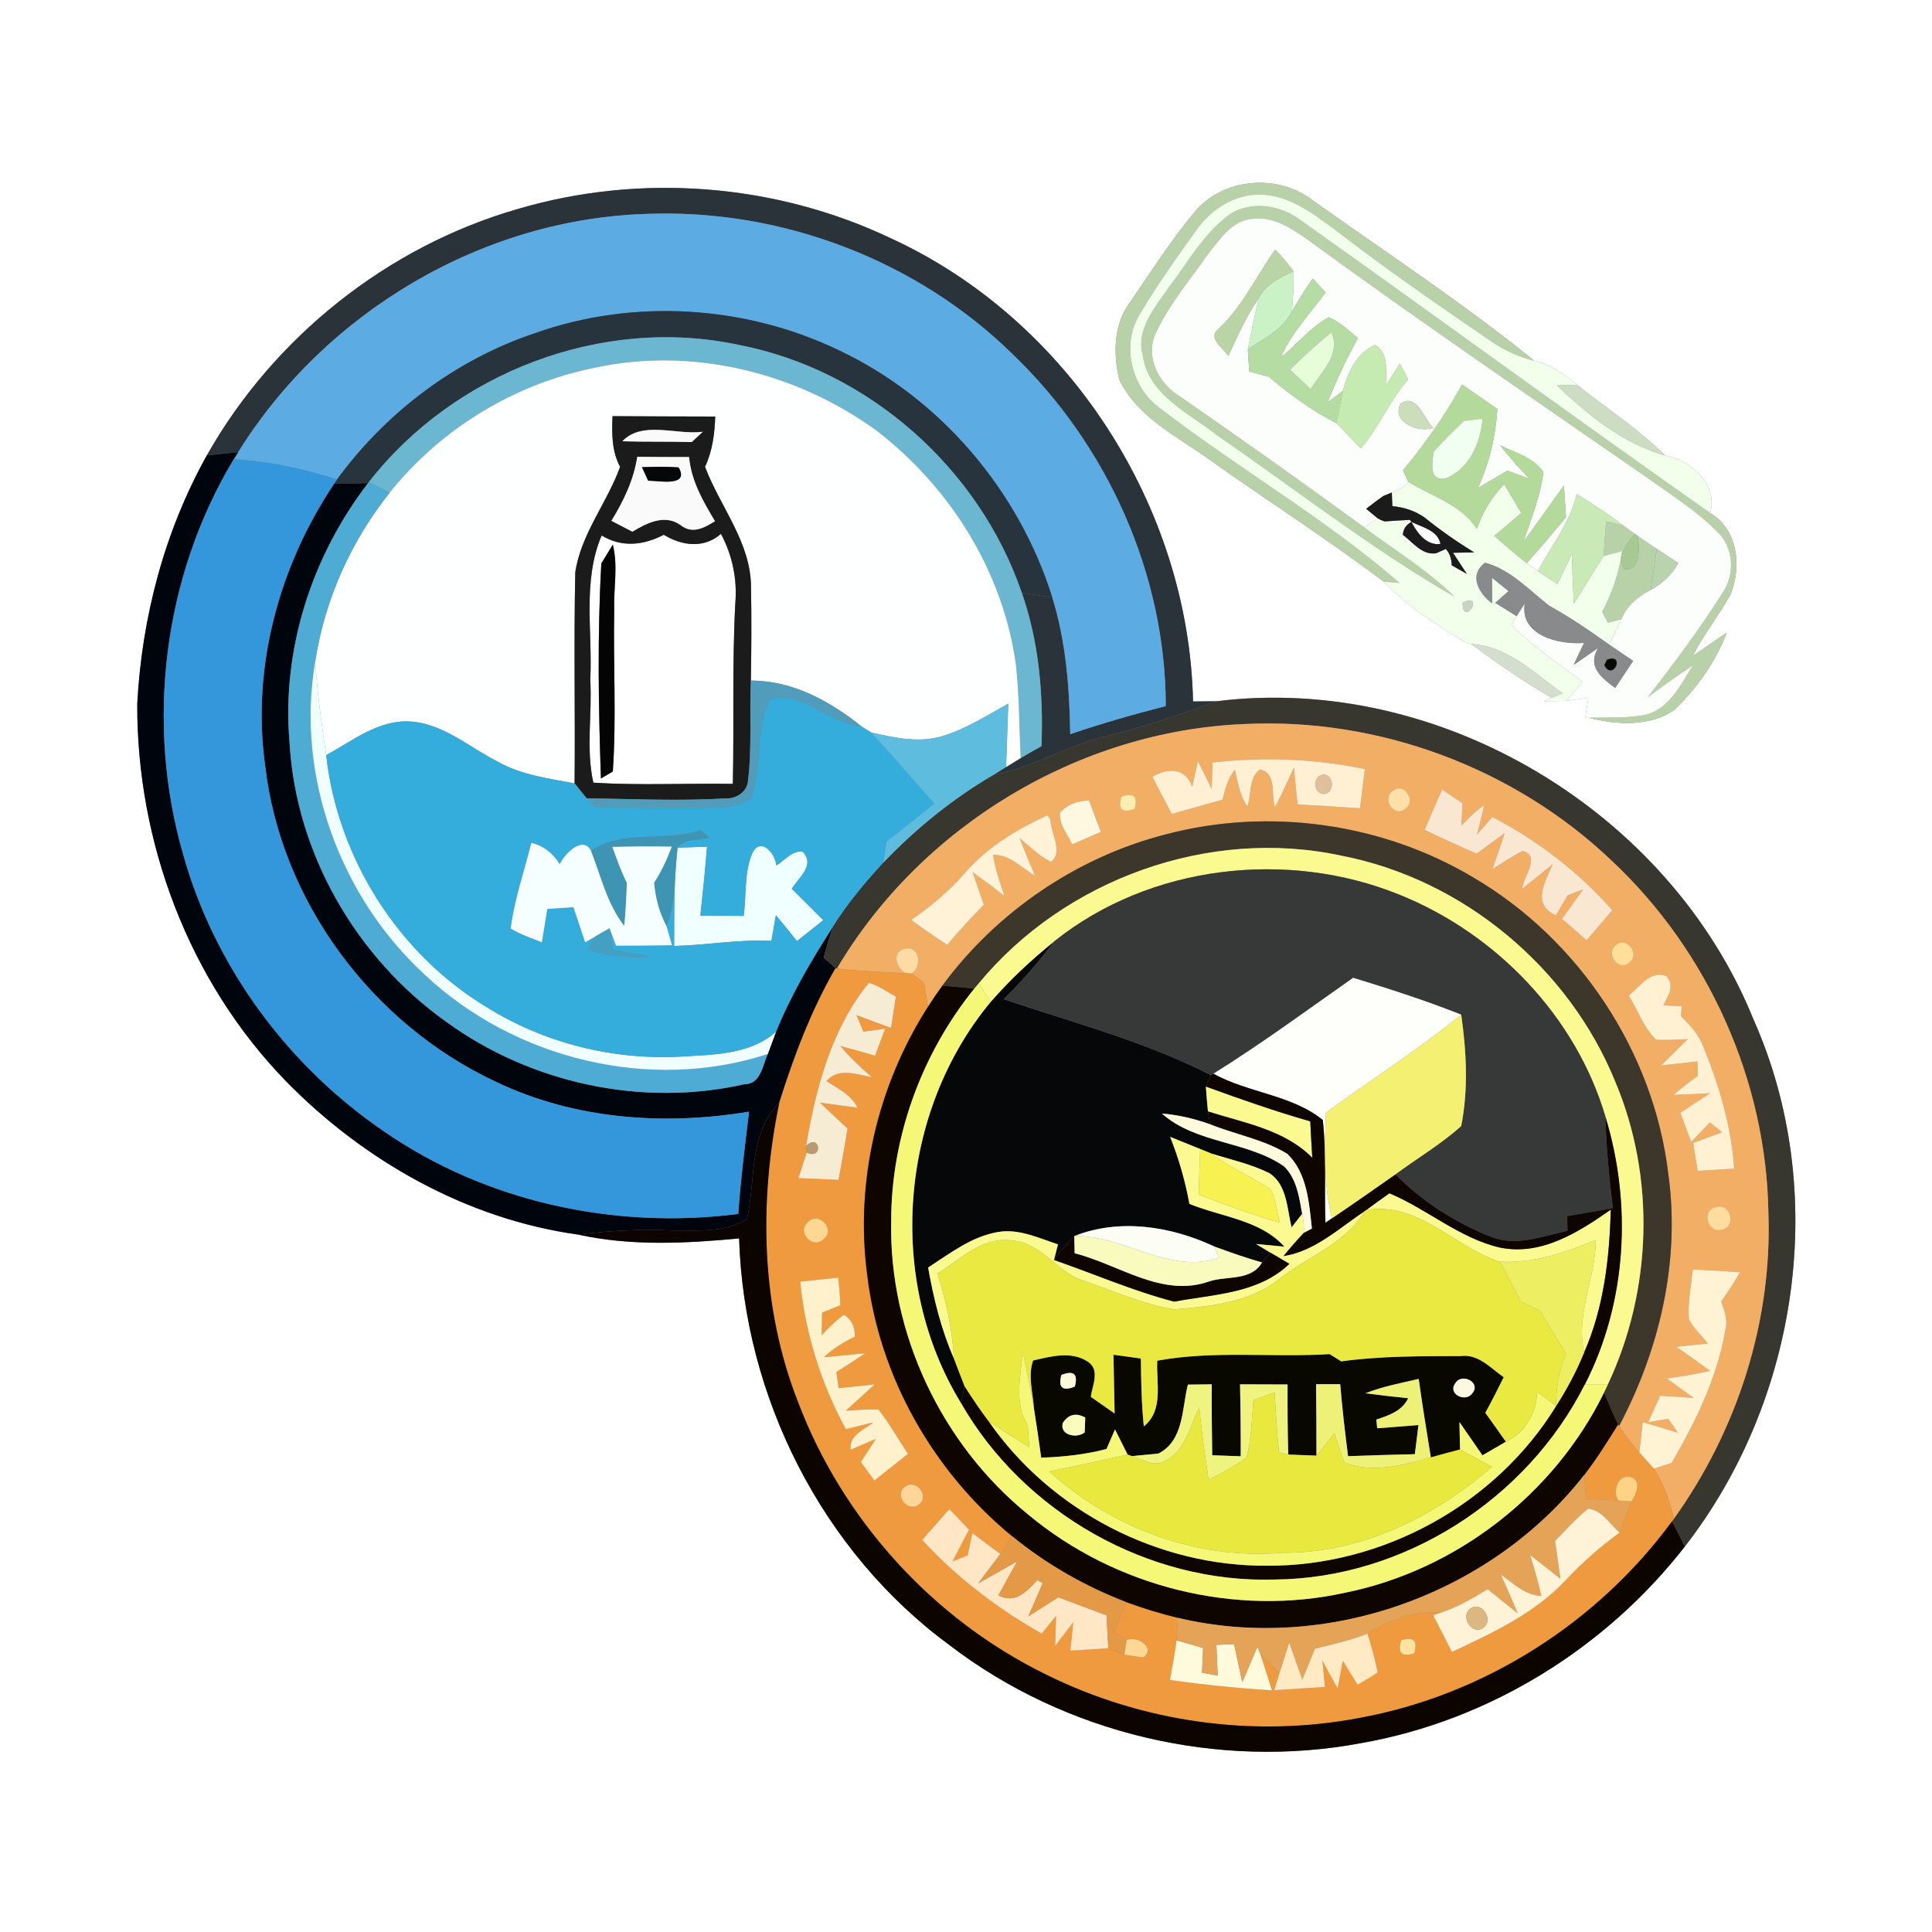 <?xml version="1.0" encoding="UTF-8" ?>
<!DOCTYPE svg PUBLIC "-//W3C//DTD SVG 1.1//EN" "http://www.w3.org/Graphics/SVG/1.1/DTD/svg11.dtd">
<svg width="250pt" height="250pt" viewBox="0 0 250 250" version="1.1" xmlns="http://www.w3.org/2000/svg">
<rect x="0" y="0" width="250" height="250" fill="#808080" stroke="none"/>
<g id="#ffffffff">
<path fill="#ffffff" opacity="1.00" d=" M 0.00 0.00 L 250.00 0.00 L 250.00 250.00 L 0.00 250.00 L 0.00 0.00 M 154.50 27.53 C 151.44 31.23 148.85 35.29 146.14 39.25 C 144.08 42.06 144.05 45.84 144.83 49.11 C 147.20 54.02 152.31 56.46 156.53 59.49 C 164.00 64.81 171.75 69.73 179.05 75.27 C 182.15 78.57 186.08 80.93 189.91 83.27 L 190.39 83.34 C 193.72 85.84 197.17 88.20 200.78 90.29 L 199.77 90.74 C 200.50 90.72 201.95 90.70 202.68 90.69 C 203.63 90.56 204.58 90.43 205.54 90.29 C 205.39 91.16 205.26 92.02 205.12 92.89 L 205.58 92.88 C 209.19 93.80 213.45 94.07 216.65 91.87 C 219.58 89.07 222.00 85.65 223.45 81.86 C 221.96 82.85 220.49 83.89 219.01 84.91 C 220.45 82.12 222.42 79.66 223.93 76.92 C 225.40 73.31 224.90 68.55 221.30 66.38 C 222.34 62.62 218.85 59.61 215.47 58.94 C 212.00 55.50 207.88 52.82 204.07 49.80 C 202.43 48.43 200.66 47.15 198.54 46.69 C 189.40 39.28 179.55 32.80 169.96 26.00 C 165.42 22.39 158.18 22.97 154.50 27.53 M 66.95 27.06 C 50.09 31.92 35.40 43.66 26.76 58.93 C 21.28 68.76 18.36 79.86 17.76 91.07 C 17.69 109.01 24.45 127.02 37.03 139.93 C 47.11 150.23 60.42 157.75 74.77 159.75 C 81.61 161.26 88.71 160.91 95.64 160.25 C 96.27 180.72 106.37 200.81 122.96 212.95 C 137.87 224.34 157.68 229.03 176.12 225.56 C 192.62 222.67 207.75 213.32 218.02 200.12 C 232.79 181.10 236.76 154.08 226.91 131.94 C 216.05 105.02 186.30 87.15 157.44 90.74 C 156.67 90.75 155.15 90.76 154.38 90.77 C 153.84 65.54 138.21 41.33 115.22 30.81 C 100.30 23.72 82.79 22.37 66.95 27.06 Z" />
<path fill="#ffffff" opacity="1.00" d=" M 182.64 67.53 C 183.98 68.22 186.07 68.62 186.39 70.39 C 184.60 70.64 183.34 68.92 182.64 67.53 Z" />
<path fill="#ffffff" opacity="1.00" d=" M 77.85 69.29 C 80.47 70.88 83.25 70.57 85.89 69.20 C 88.25 70.63 91.09 71.02 93.29 69.08 C 94.77 71.84 95.41 74.93 95.15 78.06 C 94.73 85.84 95.00 93.64 94.83 101.43 C 88.82 101.34 82.78 101.65 76.78 101.28 C 75.80 96.96 76.64 92.37 76.38 87.95 C 76.70 81.73 75.34 75.20 77.85 69.29 M 77.81 72.91 C 77.29 82.15 77.44 91.48 77.76 100.74 L 79.30 99.83 C 79.77 92.91 79.35 85.94 79.48 79.00 C 79.38 76.15 80.00 73.28 79.30 70.47 C 78.92 71.08 78.18 72.30 77.81 72.91 Z" />
</g>
<g id="#b8d1a9ff">
<path fill="#b8d1a9" opacity="1.00" d=" M 154.50 27.53 C 158.18 22.97 165.42 22.39 169.96 26.00 C 179.55 32.80 189.40 39.28 198.54 46.69 C 196.51 46.20 194.60 45.30 192.89 44.12 C 186.02 39.42 179.17 34.70 172.59 29.60 C 169.79 27.54 166.74 25.24 163.11 25.18 C 159.73 25.10 156.67 27.11 154.79 29.80 C 152.26 33.31 149.75 36.84 147.55 40.56 C 145.04 44.46 146.34 50.06 150.01 52.76 C 160.17 60.59 171.39 67.01 181.10 75.43 L 179.05 75.27 C 171.75 69.73 164.00 64.81 156.53 59.49 C 152.31 56.46 147.20 54.02 144.83 49.11 C 144.05 45.84 144.08 42.06 146.14 39.25 C 148.85 35.29 151.44 31.23 154.50 27.53 Z" />
<path fill="#b8d1a9" opacity="1.00" d=" M 159.07 27.78 C 161.96 25.86 165.79 26.57 168.43 28.59 C 186.10 41.12 203.57 53.94 221.30 66.38 C 224.90 68.55 225.40 73.31 223.93 76.92 C 222.42 79.66 220.45 82.12 219.01 84.91 C 220.49 83.89 221.96 82.85 223.45 81.86 C 222.00 85.65 219.58 89.07 216.65 91.87 C 213.45 94.07 209.19 93.80 205.58 92.88 C 208.11 92.79 210.68 92.99 213.17 92.44 C 216.12 91.53 217.54 88.51 219.06 86.10 C 217.07 87.42 215.13 88.80 213.22 90.22 C 216.58 85.87 219.90 81.47 222.83 76.82 C 224.56 74.43 224.38 70.78 222.17 68.76 C 219.46 66.04 216.17 63.99 213.07 61.76 C 198.34 51.56 183.54 41.48 169.07 30.91 C 167.03 29.51 164.75 27.97 162.14 28.31 C 159.35 28.49 157.75 31.12 156.16 33.08 C 153.85 36.44 151.13 39.59 149.45 43.34 C 148.22 46.39 150.02 49.65 152.64 51.27 C 160.69 56.82 168.65 62.49 176.55 68.26 C 180.47 71.21 184.71 73.76 188.22 77.22 C 177.50 71.05 167.74 63.37 157.55 56.37 C 153.90 53.45 148.61 51.17 147.88 46.00 C 146.95 42.64 149.42 39.86 151.16 37.30 C 153.68 34.04 155.69 30.25 159.07 27.78 Z" />
<path fill="#b8d1a9" opacity="1.00" d=" M 207.83 67.47 C 208.39 67.61 209.51 67.88 210.07 68.01 C 210.44 68.28 211.18 68.80 211.54 69.07 C 210.60 70.28 209.12 72.08 210.18 73.64 C 212.34 73.97 212.18 70.73 211.90 69.32 C 212.72 69.89 213.55 70.46 214.39 71.02 C 214.14 72.80 213.88 74.57 213.59 76.34 C 211.96 77.20 210.53 78.38 209.81 80.12 C 209.37 80.24 208.49 80.47 208.05 80.59 C 207.87 80.23 207.50 79.51 207.32 79.15 C 208.63 76.70 209.53 74.06 209.89 71.31 L 207.51 71.96 C 207.60 70.46 207.71 68.96 207.83 67.47 Z" />
</g>
<g id="#2a3339ff">
<path fill="#2a3339" opacity="1.00" d=" M 66.95 27.06 C 82.79 22.37 100.30 23.72 115.22 30.81 C 138.21 41.33 153.84 65.54 154.38 90.77 C 155.15 90.76 156.67 90.75 157.44 90.74 C 152.80 92.41 148.15 94.02 143.36 95.20 C 138.25 96.38 133.74 99.30 128.56 100.26 C 128.97 100.00 129.78 99.50 130.19 99.25 C 130.66 98.96 131.61 98.38 132.08 98.09 C 132.97 97.57 133.87 97.05 134.77 96.55 C 135.02 89.85 134.45 83.07 132.22 76.71 C 133.54 76.91 134.86 77.11 136.17 77.32 C 137.95 83.04 138.39 89.05 138.49 95.00 C 142.56 93.61 146.69 92.43 150.85 91.37 C 150.84 74.31 143.31 57.62 131.05 45.85 C 118.72 33.73 101.31 27.09 84.05 27.67 C 62.57 28.19 42.12 40.33 30.82 58.51 C 29.47 58.65 28.12 58.79 26.76 58.93 C 35.40 43.66 50.09 31.92 66.95 27.06 Z" />
</g>
<g id="#f2ffebff">
<path fill="#f2ffeb" opacity="1.00" d=" M 154.79 29.80 C 156.67 27.11 159.73 25.10 163.11 25.18 C 166.74 25.24 169.79 27.54 172.59 29.60 C 179.17 34.70 186.02 39.42 192.89 44.12 C 194.60 45.30 196.51 46.20 198.54 46.69 C 200.66 47.15 202.43 48.43 204.07 49.80 C 203.42 49.82 202.12 49.85 201.47 49.87 C 205.50 53.71 210.02 57.38 215.47 58.94 C 218.85 59.61 222.34 62.62 221.30 66.38 C 203.57 53.94 186.10 41.12 168.43 28.59 C 165.79 26.57 161.96 25.86 159.07 27.78 C 155.69 30.25 153.68 34.04 151.16 37.30 C 149.42 39.86 146.95 42.64 147.88 46.00 C 148.61 51.17 153.90 53.45 157.55 56.37 C 167.74 63.37 177.50 71.05 188.22 77.22 C 184.71 73.76 180.47 71.21 176.55 68.26 C 176.98 67.96 177.84 67.36 178.27 67.07 L 178.67 67.28 L 179.16 67.47 C 180.25 67.39 181.34 67.33 182.43 67.27 L 182.64 67.53 C 181.94 67.92 181.57 68.48 181.53 69.21 C 182.83 70.17 184.01 71.88 185.84 71.59 C 186.15 71.45 186.78 71.17 187.09 71.03 C 187.59 71.60 187.84 72.31 187.85 73.15 C 188.49 73.52 189.14 73.89 189.80 74.25 C 189.35 73.57 188.46 72.21 188.02 71.53 C 188.70 71.52 190.08 71.50 190.76 71.48 C 188.56 70.13 186.43 68.65 184.41 67.02 C 183.15 66.10 181.70 65.65 180.17 65.49 C 180.15 65.05 180.12 64.17 180.10 63.73 C 180.90 63.41 181.75 63.12 182.24 62.35 C 185.34 64.24 189.01 65.25 191.12 68.42 C 191.84 66.24 193.05 64.30 194.64 62.65 C 195.39 63.89 196.13 65.14 196.87 66.39 C 195.70 67.38 194.52 68.36 193.35 69.35 C 194.74 70.54 196.12 71.73 197.55 72.87 C 198.02 73.24 198.52 73.58 199.02 73.92 C 199.65 74.33 200.90 75.16 201.53 75.57 C 202.16 74.27 202.77 72.95 203.40 71.65 C 203.45 73.80 203.53 75.95 203.65 78.10 C 204.98 76.08 206.17 73.98 207.51 71.96 L 209.89 71.31 C 209.53 74.06 208.63 76.70 207.32 79.15 C 207.50 79.51 207.87 80.23 208.05 80.59 C 208.49 80.47 209.37 80.24 209.81 80.12 C 209.27 81.21 208.76 82.32 208.25 83.43 C 205.74 81.63 203.18 79.89 200.48 78.39 C 197.85 76.36 195.47 73.70 192.17 72.82 C 190.00 74.42 191.35 76.77 193.07 78.07 C 193.07 76.96 193.06 75.86 193.06 74.75 C 193.59 75.19 194.67 76.06 195.21 76.49 C 194.63 76.99 194.06 77.50 193.49 78.01 C 194.18 78.44 195.56 79.30 196.25 79.73 C 196.09 80.01 195.76 80.58 195.59 80.87 C 198.36 83.67 201.64 85.87 204.78 88.23 C 204.09 89.06 203.40 89.89 202.68 90.69 C 201.95 90.70 200.50 90.72 199.77 90.74 L 200.78 90.29 C 201.13 90.14 201.82 89.85 202.17 89.71 C 198.57 87.10 195.07 83.62 190.39 83.34 L 189.91 83.27 C 186.08 80.93 182.15 78.57 179.05 75.27 L 181.10 75.43 C 171.39 67.01 160.17 60.59 150.01 52.76 C 146.34 50.06 145.04 44.46 147.55 40.56 C 149.75 36.84 152.26 33.31 154.79 29.80 M 189.26 78.00 C 189.35 81.35 192.25 76.51 189.26 78.00 Z" />
</g>
<g id="#5cace3ff">
<path fill="#5cace3" opacity="1.00" d=" M 30.82 58.51 C 42.12 40.33 62.57 28.19 84.05 27.67 C 101.31 27.09 118.72 33.73 131.05 45.85 C 143.31 57.62 150.84 74.31 150.85 91.37 C 146.69 92.43 142.56 93.61 138.49 95.00 C 138.39 89.05 137.95 83.04 136.17 77.32 C 131.85 63.51 121.73 51.57 108.63 45.36 C 96.49 39.49 82.00 38.59 69.28 43.09 C 59.01 46.51 49.97 53.33 43.60 62.05 C 39.28 60.62 34.80 59.70 30.25 59.42 C 30.39 59.19 30.68 58.74 30.82 58.51 Z" />
</g>
<g id="#fbfefaff">
<path fill="#fbfefa" opacity="1.00" d=" M 156.16 33.08 C 157.75 31.12 159.35 28.49 162.14 28.31 C 164.75 27.97 167.03 29.51 169.07 30.91 C 183.54 41.48 198.34 51.56 213.07 61.76 C 216.17 63.99 219.46 66.04 222.17 68.76 C 224.38 70.78 224.56 74.43 222.83 76.82 C 219.90 81.47 216.58 85.87 213.22 90.22 C 215.13 88.80 217.07 87.42 219.06 86.10 C 217.54 88.51 216.12 91.53 213.17 92.44 C 210.68 92.99 208.11 92.79 205.58 92.88 L 205.12 92.89 C 205.26 92.02 205.39 91.16 205.54 90.29 C 204.58 90.43 203.63 90.56 202.68 90.69 C 203.40 89.89 204.09 89.06 204.78 88.23 C 201.64 85.87 198.36 83.67 195.59 80.87 C 195.76 80.58 196.09 80.01 196.25 79.73 C 196.52 79.31 197.04 78.49 197.30 78.08 C 196.64 82.26 201.76 83.45 204.98 83.19 C 204.52 84.13 204.07 85.09 203.64 86.04 C 204.43 85.49 206.01 84.39 206.80 83.84 C 205.34 86.30 207.26 87.71 209.00 89.02 C 209.77 87.86 210.56 86.69 211.33 85.52 C 210.30 84.82 209.27 84.13 208.25 83.43 C 208.76 82.32 209.27 81.21 209.81 80.12 C 210.53 78.38 211.96 77.20 213.59 76.34 C 215.10 75.53 216.34 74.36 217.16 72.85 C 216.23 72.25 215.31 71.64 214.39 71.02 C 213.55 70.46 212.72 69.89 211.90 69.32 L 211.54 69.07 C 211.18 68.80 210.44 68.28 210.07 68.01 C 208.13 66.54 206.10 65.19 204.02 63.93 C 203.20 67.65 200.70 70.59 199.02 73.92 C 198.52 73.58 198.02 73.24 197.55 72.87 C 199.29 70.93 200.98 68.94 202.64 66.91 C 202.57 65.89 202.44 63.85 202.37 62.83 C 200.63 65.27 198.89 67.70 197.13 70.12 C 198.10 67.14 199.35 64.21 199.71 61.08 C 198.42 59.20 196.06 58.58 194.12 57.63 C 195.30 59.13 196.58 60.57 197.90 61.95 C 196.95 61.60 196.00 61.25 195.05 60.91 C 193.78 61.65 192.51 62.39 191.24 63.14 C 192.72 59.92 193.54 56.46 193.76 52.92 C 192.23 51.87 190.71 50.82 189.19 49.76 C 187.03 53.72 184.42 57.40 181.55 60.87 C 181.73 61.24 182.07 61.98 182.24 62.35 C 181.75 63.12 180.90 63.41 180.10 63.73 C 179.82 63.85 179.26 64.08 178.98 64.19 C 178.23 64.73 177.50 65.27 176.78 65.84 C 177.15 66.14 177.90 66.76 178.27 67.07 C 177.84 67.36 176.98 67.96 176.55 68.26 C 168.65 62.49 160.69 56.82 152.64 51.27 C 150.02 49.65 148.22 46.39 149.45 43.34 C 151.13 39.59 153.85 36.44 156.16 33.08 M 157.65 42.58 C 156.18 43.80 158.38 45.08 158.94 46.06 C 160.13 43.50 161.27 40.90 162.89 38.58 C 162.33 40.77 161.92 43.00 161.47 45.22 C 161.51 45.93 161.60 47.36 161.65 48.08 C 162.28 48.25 163.55 48.58 164.19 48.75 C 166.88 51.04 169.77 53.15 172.93 54.75 C 173.99 55.84 175.04 56.92 176.09 58.01 C 178.47 55.27 179.80 51.81 182.21 49.10 C 181.94 48.59 181.40 47.57 181.13 47.06 C 180.55 47.97 179.98 48.89 179.41 49.82 C 179.24 48.01 179.80 45.76 177.95 44.64 C 175.58 45.59 174.39 48.24 173.78 50.57 C 173.28 50.94 172.29 51.68 171.79 52.06 C 172.92 49.21 174.23 46.44 175.71 43.76 C 174.51 42.78 173.39 41.62 171.92 41.07 C 169.54 42.37 167.83 44.57 165.74 46.26 C 167.09 43.08 169.52 40.59 171.53 37.84 C 171.12 37.39 170.29 36.49 169.87 36.05 C 168.88 37.41 168.02 38.86 167.17 40.30 C 167.33 38.58 167.41 36.84 167.39 35.10 C 166.64 34.14 165.90 33.15 165.00 32.32 C 162.55 35.73 160.80 39.66 157.65 42.58 M 181.24 52.23 C 179.96 54.55 183.56 56.10 185.46 55.35 C 184.23 54.24 183.35 50.77 181.24 52.23 Z" />
</g>
<g id="#bbd4a5ff">
<path fill="#bbd4a5" opacity="1.00" d=" M 157.65 42.58 C 160.80 39.66 162.55 35.73 165.00 32.32 C 165.90 33.15 166.64 34.14 167.39 35.10 C 165.66 35.92 163.80 36.79 162.89 38.58 C 161.27 40.90 160.13 43.50 158.94 46.06 C 158.38 45.08 156.18 43.80 157.65 42.58 Z" />
</g>
<g id="#cbf1c6ff">
<path fill="#cbf1c6" opacity="1.00" d=" M 162.89 38.58 C 163.80 36.79 165.66 35.92 167.39 35.10 C 167.41 36.84 167.33 38.58 167.17 40.30 C 166.01 42.66 163.53 43.81 161.47 45.22 C 161.92 43.00 162.33 40.77 162.89 38.58 Z" />
</g>
<g id="#b5dda3ff">
<path fill="#b5dda3" opacity="1.00" d=" M 167.17 40.30 C 168.02 38.86 168.88 37.41 169.87 36.05 C 170.29 36.49 171.12 37.39 171.53 37.84 C 169.52 40.59 167.09 43.08 165.74 46.26 C 167.83 44.57 169.54 42.37 171.92 41.07 C 173.39 41.62 174.51 42.78 175.71 43.76 C 174.23 46.44 172.92 49.21 171.79 52.06 C 172.29 51.68 173.28 50.94 173.78 50.57 C 173.48 51.96 173.23 53.36 172.93 54.75 C 169.77 53.15 166.88 51.04 164.19 48.75 C 163.55 48.58 162.28 48.25 161.65 48.08 C 161.60 47.36 161.51 45.93 161.47 45.22 C 163.53 43.81 166.01 42.66 167.17 40.30 M 166.95 47.84 C 167.83 48.68 168.71 49.51 169.59 50.35 C 170.95 48.13 173.54 45.88 172.29 43.01 C 170.41 44.51 168.65 46.14 166.95 47.84 Z" />
</g>
<g id="#27343dff">
<path fill="#27343d" opacity="1.00" d=" M 69.28 43.09 C 82.00 38.59 96.49 39.49 108.63 45.36 C 121.73 51.57 131.85 63.51 136.17 77.32 C 134.86 77.11 133.54 76.91 132.22 76.71 C 126.71 60.60 112.37 47.86 95.60 44.63 C 77.94 40.84 58.78 48.18 47.74 62.37 L 47.62 62.53 C 46.16 62.54 44.71 62.55 43.25 62.57 L 43.60 62.05 C 49.97 53.33 59.01 46.51 69.28 43.09 Z" />
</g>
<g id="#6bb7d1ff">
<path fill="#6bb7d1" opacity="1.00" d=" M 47.74 62.37 C 58.78 48.18 77.94 40.84 95.60 44.63 C 112.37 47.86 126.71 60.60 132.22 76.71 C 134.45 83.07 135.02 89.85 134.77 96.55 C 133.87 97.05 132.97 97.57 132.08 98.09 C 131.87 94.10 131.90 90.09 131.47 86.11 C 129.86 74.06 122.98 63.04 113.38 55.69 C 103.06 48.20 89.61 44.86 77.05 47.57 C 66.63 49.63 57.06 55.46 50.42 63.75 C 49.75 63.41 48.41 62.72 47.74 62.37 Z" />
</g>
<g id="#e7fddaff">
<path fill="#e7fdda" opacity="1.00" d=" M 166.95 47.84 C 168.65 46.14 170.41 44.51 172.29 43.01 C 173.54 45.88 170.95 48.13 169.59 50.35 C 168.71 49.51 167.83 48.68 166.95 47.84 Z" />
</g>
<g id="#c6ebb2ff">
<path fill="#c6ebb2" opacity="1.00" d=" M 173.78 50.57 C 174.39 48.24 175.58 45.59 177.95 44.64 C 179.80 45.76 179.24 48.01 179.41 49.82 C 179.98 48.89 180.55 47.97 181.13 47.06 C 181.40 47.57 181.94 48.59 182.21 49.10 C 179.80 51.81 178.47 55.27 176.09 58.01 C 175.04 56.92 173.99 55.84 172.93 54.75 C 173.23 53.36 173.48 51.96 173.78 50.57 Z" />
</g>
<g id="#feffffff">
<path fill="#feffff" opacity="1.00" d=" M 77.05 47.57 C 89.61 44.86 103.06 48.20 113.38 55.69 C 122.98 63.04 129.86 74.06 131.47 86.11 C 131.90 90.09 131.87 94.10 132.08 98.09 C 131.61 98.38 130.66 98.96 130.19 99.25 C 130.28 96.51 130.38 93.78 130.47 91.05 C 127.72 92.57 125.03 94.31 121.99 95.24 C 118.94 96.18 115.72 95.46 112.70 94.77 C 112.40 94.59 111.82 94.22 111.53 94.04 C 107.41 90.73 102.59 88.06 97.16 88.07 C 97.23 84.05 97.26 80.03 97.18 76.01 C 97.19 70.21 93.19 65.60 91.23 60.40 C 92.20 58.36 92.47 56.12 92.55 53.90 C 88.12 53.88 83.69 53.89 79.26 53.85 C 79.16 56.08 79.15 58.38 80.24 60.41 C 78.56 65.07 75.16 69.11 74.44 74.07 C 74.24 83.17 74.44 92.27 74.35 101.37 C 71.00 100.73 67.50 100.30 64.47 98.59 C 60.71 96.71 57.33 93.58 52.94 93.35 C 48.90 93.18 45.58 95.89 42.21 97.71 C 41.60 93.68 41.06 89.64 40.79 85.58 C 42.01 77.61 45.41 70.05 50.42 63.75 C 57.06 55.46 66.63 49.63 77.05 47.57 Z" />
</g>
<g id="#b4da9bff">
<path fill="#b4da9b" opacity="1.00" d=" M 189.19 49.76 C 190.71 50.82 192.23 51.87 193.76 52.92 C 193.54 56.46 192.72 59.92 191.24 63.14 C 192.51 62.39 193.78 61.65 195.05 60.91 C 196.00 61.25 196.95 61.60 197.90 61.95 C 196.58 60.57 195.30 59.13 194.12 57.63 C 196.06 58.58 198.42 59.20 199.71 61.08 C 199.35 64.21 198.10 67.14 197.13 70.12 C 198.89 67.70 200.63 65.27 202.37 62.83 C 202.44 63.85 202.57 65.89 202.64 66.91 C 200.98 68.94 199.29 70.93 197.55 72.87 C 196.12 71.73 194.74 70.54 193.35 69.35 C 194.52 68.36 195.70 67.38 196.87 66.39 C 196.13 65.14 195.39 63.89 194.64 62.65 C 193.05 64.30 191.84 66.24 191.12 68.42 C 189.01 65.25 185.34 64.24 182.24 62.35 C 182.07 61.98 181.73 61.24 181.55 60.87 C 184.42 57.40 187.03 53.72 189.19 49.76 M 189.41 54.48 C 188.10 55.81 186.71 57.06 185.51 58.49 C 185.33 59.80 184.87 62.24 186.96 61.93 C 190.13 60.77 191.57 57.31 191.85 54.17 C 191.24 54.24 190.02 54.40 189.41 54.48 Z" />
</g>
<g id="#ccddc3ff">
<path fill="#ccddc3" opacity="1.00" d=" M 201.47 49.87 C 202.12 49.85 203.42 49.82 204.07 49.80 C 207.88 52.82 212.00 55.50 215.47 58.94 C 210.02 57.38 205.50 53.71 201.47 49.87 Z" />
</g>
<g id="#cbddbaff">
<path fill="#cbddba" opacity="1.00" d=" M 181.24 52.23 C 183.35 50.77 184.23 54.24 185.46 55.35 C 183.56 56.10 179.96 54.55 181.24 52.23 Z" />
</g>
<g id="#1b1b1bff">
<path fill="#1b1b1b" opacity="1.00" d=" M 79.26 53.85 C 83.69 53.89 88.12 53.88 92.55 53.90 C 92.47 56.12 92.20 58.36 91.23 60.40 C 93.19 65.60 97.19 70.21 97.18 76.01 C 97.26 80.03 97.23 84.05 97.16 88.07 C 96.96 92.36 97.32 96.68 96.80 100.95 C 96.73 102.41 95.36 103.36 93.97 103.31 C 87.96 103.67 81.92 103.39 75.90 103.29 C 75.38 102.65 74.87 102.01 74.35 101.37 C 74.44 92.27 74.24 83.17 74.44 74.07 C 75.16 69.11 78.56 65.07 80.24 60.41 C 79.15 58.38 79.16 56.08 79.26 53.85 M 80.53 57.10 C 83.53 57.19 86.52 57.12 89.51 57.20 C 89.87 56.87 90.58 56.21 90.94 55.87 C 87.56 56.33 83.14 54.38 80.53 57.10 M 82.46 59.11 C 82.01 62.10 80.69 64.83 79.12 67.39 C 79.80 67.74 81.15 68.45 81.83 68.80 C 83.73 67.65 86.04 66.48 88.10 67.97 C 89.60 69.15 91.12 68.31 92.52 67.44 C 90.97 64.87 89.43 62.20 89.17 59.14 C 86.93 59.14 84.70 59.14 82.46 59.11 M 77.85 69.29 C 75.34 75.20 76.70 81.73 76.38 87.95 C 76.64 92.37 75.80 96.96 76.78 101.28 C 82.78 101.65 88.82 101.34 94.83 101.43 C 95.00 93.64 94.73 85.84 95.15 78.06 C 95.41 74.93 94.77 71.84 93.29 69.08 C 91.09 71.02 88.25 70.63 85.89 69.20 C 83.25 70.57 80.47 70.88 77.85 69.29 Z" />
<path fill="#1b1b1b" opacity="1.00" d=" M 178.98 64.19 C 179.26 64.08 179.82 63.85 180.10 63.73 C 180.12 64.17 180.15 65.05 180.17 65.49 C 181.70 65.65 183.15 66.10 184.41 67.02 C 186.43 68.65 188.56 70.13 190.76 71.48 C 190.08 71.50 188.70 71.52 188.02 71.53 C 188.46 72.21 189.35 73.57 189.80 74.25 C 189.14 73.89 188.49 73.52 187.85 73.15 C 187.84 72.31 187.59 71.60 187.09 71.03 C 186.78 71.17 186.15 71.45 185.84 71.59 C 184.01 71.88 182.83 70.17 181.53 69.21 C 181.57 68.48 181.94 67.92 182.64 67.53 C 183.34 68.92 184.60 70.64 186.39 70.39 C 186.07 68.62 183.98 68.22 182.64 67.53 L 182.43 67.27 C 181.34 67.33 180.25 67.39 179.16 67.47 L 178.67 67.28 L 178.27 67.07 C 177.90 66.76 177.15 66.14 176.78 65.84 C 177.50 65.27 178.23 64.73 178.98 64.19 Z" />
</g>
<g id="#f1fff1ff">
<path fill="#f1fff1" opacity="1.00" d=" M 189.41 54.48 C 190.02 54.40 191.24 54.24 191.85 54.17 C 191.57 57.31 190.13 60.77 186.96 61.93 C 184.87 62.24 185.33 59.80 185.51 58.49 C 186.71 57.06 188.10 55.81 189.41 54.48 Z" />
</g>
<g id="#fafafaff">
<path fill="#fafafa" opacity="1.00" d=" M 80.53 57.10 C 83.14 54.38 87.56 56.33 90.94 55.87 C 90.58 56.21 89.87 56.87 89.51 57.20 C 86.52 57.12 83.53 57.19 80.53 57.10 Z" />
<path fill="#fafafa" opacity="1.00" d=" M 82.46 59.11 C 84.70 59.14 86.93 59.14 89.17 59.14 C 89.43 62.20 90.97 64.87 92.52 67.44 C 91.12 68.31 89.60 69.15 88.10 67.97 C 86.04 66.48 83.73 67.65 81.83 68.80 C 81.15 68.45 79.80 67.74 79.12 67.39 C 80.69 64.83 82.01 62.10 82.46 59.11 M 83.07 60.45 C 83.27 60.89 83.67 61.76 83.87 62.20 C 85.30 62.21 89.26 63.02 87.81 60.48 C 86.23 60.36 84.65 60.41 83.07 60.45 Z" />
</g>
<g id="#00040cff">
<path fill="#00040c" opacity="1.00" d=" M 26.76 58.93 C 28.12 58.79 29.47 58.65 30.82 58.51 C 30.68 58.74 30.39 59.19 30.25 59.42 C 21.11 74.60 18.79 93.60 23.71 110.59 C 27.76 125.07 37.22 137.87 49.60 146.34 C 62.87 155.55 79.58 159.13 95.53 157.08 C 95.84 152.65 96.39 148.25 96.93 143.85 C 85.91 145.68 74.28 144.85 64.12 139.96 C 48.17 132.51 36.33 116.63 34.31 99.08 C 32.52 86.33 36.13 73.19 43.25 62.57 C 44.71 62.55 46.16 62.54 47.62 62.53 C 40.33 72.00 36.43 84.12 37.47 96.08 C 38.27 110.40 46.11 123.96 57.76 132.23 C 68.70 140.19 83.11 143.29 96.32 140.30 C 98.47 140.27 98.64 137.91 99.35 136.39 C 99.61 135.67 100.15 134.22 100.42 133.50 C 102.38 128.69 105.02 124.21 107.82 119.85 C 107.35 121.19 106.94 122.55 106.59 123.93 C 106.97 124.27 107.74 124.94 108.13 125.28 C 104.96 130.75 102.74 136.68 100.84 142.69 C 96.81 146.71 97.83 152.65 96.66 157.72 C 93.80 159.58 90.20 159.17 86.95 159.22 C 82.88 159.02 78.81 159.26 74.77 159.75 C 60.42 157.75 47.11 150.23 37.03 139.93 C 24.45 127.02 17.69 109.01 17.76 91.07 C 18.36 79.86 21.28 68.76 26.76 58.93 Z" />
</g>
<g id="#3496dbff">
<path fill="#3496db" opacity="1.00" d=" M 30.25 59.42 C 34.80 59.70 39.28 60.62 43.60 62.05 L 43.25 62.57 C 36.13 73.19 32.52 86.33 34.31 99.08 C 36.33 116.63 48.17 132.51 64.12 139.96 C 74.28 144.85 85.91 145.68 96.93 143.85 C 96.39 148.25 95.84 152.65 95.53 157.08 C 79.58 159.13 62.87 155.55 49.60 146.34 C 37.22 137.87 27.76 125.07 23.71 110.59 C 18.79 93.60 21.11 74.60 30.25 59.42 Z" />
</g>
<g id="#060709ff">
<path fill="#060709" opacity="1.00" d=" M 83.07 60.45 C 84.65 60.41 86.23 60.36 87.81 60.48 C 89.26 63.02 85.30 62.21 83.87 62.20 C 83.67 61.76 83.27 60.89 83.07 60.45 Z" />
<path fill="#060709" opacity="1.00" d=" M 128.18 129.66 C 130.68 126.79 133.46 124.19 136.42 121.81 C 134.43 124.47 132.25 126.96 129.89 129.29 C 138.90 132.35 148.20 134.76 156.71 139.13 C 156.54 139.50 156.21 140.23 156.04 140.60 C 156.11 141.67 156.20 142.74 156.31 143.82 L 156.58 145.48 C 154.57 144.76 152.48 144.27 150.35 144.09 C 154.75 148.01 161.37 147.62 166.14 150.91 C 167.80 152.52 168.11 154.90 168.50 157.07 C 168.16 157.50 167.47 158.38 167.13 158.82 C 166.54 156.45 166.56 153.30 164.26 151.81 C 161.88 150.62 159.25 150.06 156.73 149.26 C 156.37 149.12 155.66 148.83 155.30 148.68 C 154.01 148.16 152.71 147.63 151.42 147.11 C 152.53 149.91 153.37 152.81 153.91 155.78 C 158.01 157.46 163.13 157.87 166.20 161.32 L 162.53 160.97 C 162.99 161.25 163.91 161.81 164.37 162.08 C 164.10 162.40 163.57 163.04 163.30 163.36 C 161.21 162.77 159.17 162.05 157.14 161.30 C 151.52 158.67 144.87 157.62 139.01 159.95 C 138.04 160.89 137.16 161.92 136.39 163.04 C 136.52 162.54 136.77 161.53 136.90 161.02 C 134.40 160.21 131.85 158.96 129.16 159.42 C 125.74 159.99 122.93 162.19 120.10 164.02 C 120.81 168.03 121.78 172.01 123.42 175.75 C 123.87 176.96 124.35 178.17 124.82 179.38 C 124.71 179.93 124.48 181.02 124.36 181.57 C 114.64 165.70 116.32 143.96 128.18 129.66 Z" />
</g>
<g id="#4eabd4ff">
<path fill="#4eabd4" opacity="1.00" d=" M 47.62 62.53 L 47.74 62.37 C 48.41 62.72 49.75 63.41 50.42 63.75 C 45.41 70.05 42.01 77.61 40.79 85.58 C 38.24 100.34 43.99 116.02 54.94 126.11 C 66.57 137.04 84.09 141.36 99.35 136.39 C 98.64 137.91 98.47 140.27 96.32 140.30 C 83.11 143.29 68.70 140.19 57.76 132.23 C 46.11 123.96 38.27 110.40 37.47 96.08 C 36.43 84.12 40.33 72.00 47.62 62.53 Z" />
</g>
<g id="#c9eab7ff">
<path fill="#c9eab7" opacity="1.00" d=" M 204.02 63.93 C 206.10 65.19 208.13 66.54 210.07 68.01 C 209.51 67.88 208.39 67.61 207.83 67.47 C 207.71 68.96 207.60 70.46 207.51 71.96 C 206.17 73.98 204.98 76.08 203.65 78.10 C 203.53 75.95 203.45 73.80 203.40 71.65 C 202.77 72.95 202.16 74.27 201.53 75.57 C 200.90 75.16 199.65 74.33 199.02 73.92 C 200.70 70.59 203.20 67.65 204.02 63.93 Z" />
</g>
<g id="#a7ca93ff">
<path fill="#a7ca93" opacity="1.00" d=" M 211.54 69.07 L 211.90 69.32 C 212.18 70.73 212.34 73.97 210.18 73.64 C 209.12 72.08 210.60 70.28 211.54 69.07 Z" />
</g>
<g id="#bad2adff">
<path fill="#bad2ad" opacity="1.00" d=" M 214.39 71.02 C 215.31 71.64 216.23 72.25 217.16 72.85 C 216.34 74.36 215.10 75.53 213.59 76.34 C 213.88 74.57 214.14 72.80 214.39 71.02 Z" />
</g>
<g id="#040405ff">
<path fill="#040405" opacity="1.00" d=" M 77.81 72.91 C 78.18 72.30 78.92 71.08 79.30 70.47 C 80.00 73.28 79.38 76.15 79.48 79.00 C 79.35 85.94 79.77 92.91 79.30 99.83 L 77.76 100.74 C 77.44 91.48 77.29 82.15 77.81 72.91 Z" />
</g>
<g id="#898a8cff">
<path fill="#898a8c" opacity="1.00" d=" M 192.17 72.82 C 195.47 73.70 197.85 76.36 200.48 78.39 C 203.18 79.89 205.74 81.63 208.25 83.43 C 209.27 84.13 210.30 84.82 211.33 85.52 C 210.56 86.69 209.77 87.86 209.00 89.02 C 207.26 87.71 205.34 86.30 206.80 83.84 C 206.01 84.39 204.43 85.49 203.64 86.04 C 204.07 85.09 204.52 84.13 204.98 83.19 C 201.76 83.45 196.64 82.26 197.30 78.08 C 197.04 78.49 196.52 79.31 196.25 79.73 C 195.56 79.30 194.18 78.44 193.49 78.01 C 194.06 77.50 194.63 76.99 195.21 76.49 C 194.67 76.06 193.59 75.19 193.06 74.75 C 193.06 75.86 193.07 76.96 193.07 78.07 C 191.35 76.77 190.00 74.42 192.17 72.82 M 207.93 85.37 L 207.59 86.07 C 208.74 88.26 210.40 84.43 207.93 85.37 Z" />
</g>
<g id="#c7d5c3ff">
<path fill="#c7d5c3" opacity="1.00" d=" M 189.26 78.00 C 192.25 76.51 189.35 81.35 189.26 78.00 Z" />
</g>
<g id="#d4decfff">
<path fill="#d4decf" opacity="1.00" d=" M 190.39 83.34 C 195.07 83.62 198.57 87.10 202.17 89.71 C 201.82 89.85 201.13 90.14 200.78 90.29 C 197.17 88.20 193.72 85.84 190.39 83.34 Z" />
</g>
<g id="#080700ff">
<path fill="#080700" opacity="1.00" d=" M 207.93 85.37 C 210.40 84.43 208.74 88.26 207.59 86.07 L 207.93 85.37 Z" />
<path fill="#080700" opacity="1.00" d=" M 144.08 175.30 C 145.26 175.46 146.44 175.62 147.63 175.79 C 147.66 178.72 147.71 181.65 148.01 184.57 C 150.62 182.48 149.59 178.94 149.75 176.07 C 157.12 174.72 164.62 175.68 172.05 175.22 C 172.43 175.45 173.19 175.93 173.56 176.16 C 178.69 175.45 183.87 175.49 189.03 175.47 C 191.31 175.17 192.88 177.04 194.58 178.21 C 193.82 179.76 193.03 181.30 192.20 182.82 C 193.09 184.06 193.98 185.30 194.86 186.56 C 194.11 187.00 192.59 187.88 191.83 188.32 C 190.84 186.88 189.84 185.44 188.85 184.01 C 188.87 184.89 188.91 186.67 188.93 187.56 C 187.67 187.89 186.41 188.23 185.15 188.59 C 184.60 185.20 184.05 181.83 183.58 178.43 C 181.27 178.98 178.91 179.40 176.70 180.29 C 178.54 180.53 180.38 180.75 182.22 180.93 C 181.41 182.60 179.73 183.15 178.10 183.69 C 178.12 183.97 178.18 184.54 178.21 184.82 C 179.99 184.68 181.77 184.53 183.55 184.40 C 183.43 185.34 183.19 187.23 183.08 188.17 C 180.20 188.24 177.32 188.32 174.44 188.43 C 174.04 185.33 173.68 182.22 173.42 179.11 C 172.38 179.11 171.34 179.11 170.30 179.11 C 170.33 182.19 170.36 185.27 170.35 188.36 C 169.44 188.32 167.61 188.25 166.70 188.22 C 166.61 185.19 166.60 182.17 166.61 179.15 C 164.56 179.15 162.51 179.14 160.46 179.13 C 160.53 182.23 160.56 185.33 160.55 188.44 C 159.63 188.41 157.78 188.34 156.86 188.31 C 156.81 185.25 156.78 182.19 156.80 179.13 C 155.77 179.14 154.74 179.16 153.71 179.17 C 152.93 182.26 153.20 186.42 149.90 188.09 C 149.04 188.17 147.33 188.34 146.48 188.42 L 145.91 188.22 C 145.37 187.13 144.83 186.05 144.28 184.97 C 143.91 185.81 143.55 186.66 143.18 187.50 C 140.42 188.22 137.58 188.53 134.73 188.62 C 134.44 186.49 134.13 184.36 133.79 182.24 C 133.66 180.21 132.98 178.04 133.68 176.05 C 135.94 175.52 138.58 174.80 140.71 176.16 C 142.41 177.23 141.36 179.21 141.15 180.75 C 142.18 181.46 143.21 182.18 144.23 182.90 C 144.18 180.36 144.13 177.83 144.08 175.30 M 137.34 177.92 C 136.91 179.56 137.48 180.06 139.08 179.43 C 139.52 177.79 138.94 177.29 137.34 177.92 M 188.33 178.97 C 187.26 180.37 189.62 181.53 190.50 180.31 C 191.72 178.91 189.17 177.60 188.33 178.97 M 137.53 184.12 C 137.06 185.74 139.40 186.18 140.36 185.34 C 140.38 184.86 140.41 183.91 140.43 183.43 C 139.23 182.78 138.26 183.01 137.53 184.12 Z" />
</g>
<g id="#f0ffffff">
<path fill="#f0ffff" opacity="1.00" d=" M 54.94 126.11 C 43.99 116.02 38.24 100.34 40.79 85.58 C 41.06 89.64 41.60 93.68 42.21 97.71 C 43.67 110.97 51.51 123.40 62.94 130.30 C 70.38 134.96 79.25 137.18 88.00 136.73 C 92.25 136.46 97.04 136.51 100.42 133.50 C 100.15 134.22 99.61 135.67 99.35 136.39 C 84.09 141.36 66.57 137.04 54.94 126.11 Z" />
<path fill="#f0ffff" opacity="1.00" d=" M 87.67 109.69 C 88.62 109.66 90.53 109.59 91.49 109.56 C 91.25 112.53 90.95 115.50 90.63 118.47 C 92.49 118.49 94.36 118.51 96.23 118.52 C 96.60 115.80 96.27 112.85 97.39 110.30 C 98.53 108.25 100.37 110.53 100.45 111.98 C 101.54 111.35 102.45 110.07 103.83 110.18 C 105.57 111.94 103.35 113.52 102.46 115.01 C 103.82 116.36 105.17 117.71 106.53 119.07 C 105.39 119.97 104.26 120.88 103.13 121.78 C 102.23 120.66 101.32 119.54 100.40 118.43 C 100.26 119.26 99.97 120.92 99.82 121.75 C 95.61 121.53 91.44 122.30 87.23 122.41 C 87.24 119.53 87.22 116.64 87.35 113.77 C 87.43 112.40 87.53 111.04 87.67 109.69 Z" />
</g>
<g id="#509cbaff">
<path fill="#509cba" opacity="1.00" d=" M 97.16 88.07 C 102.59 88.06 107.41 90.73 111.53 94.04 C 107.30 93.67 103.87 89.31 99.60 90.51 C 97.74 94.51 98.66 99.12 97.26 103.23 C 95.51 104.64 93.13 104.46 91.03 104.56 C 86.31 104.52 81.58 104.64 76.87 104.42 C 76.63 104.14 76.15 103.58 75.90 103.29 C 81.92 103.39 87.96 103.67 93.97 103.31 C 95.36 103.36 96.73 102.41 96.80 100.95 C 97.32 96.68 96.96 92.36 97.16 88.07 Z" />
</g>
<g id="#34acdcff">
<path fill="#34acdc" opacity="1.00" d=" M 99.60 90.51 C 103.87 89.31 107.30 93.67 111.53 94.04 C 111.82 94.22 112.40 94.59 112.70 94.77 C 115.51 97.78 118.17 100.92 120.91 103.98 C 118.87 105.65 116.81 107.29 114.72 108.89 C 114.62 109.57 114.42 110.93 114.32 111.61 C 111.96 114.19 109.69 116.89 107.82 119.85 C 105.02 124.21 102.38 128.69 100.42 133.50 C 97.04 136.51 92.25 136.46 88.00 136.73 C 79.25 137.18 70.38 134.96 62.94 130.30 C 51.51 123.40 43.67 110.97 42.21 97.71 C 45.58 95.89 48.90 93.18 52.94 93.35 C 57.33 93.58 60.71 96.71 64.47 98.59 C 67.50 100.30 71.00 100.73 74.35 101.37 C 74.87 102.01 75.38 102.65 75.90 103.29 C 76.15 103.58 76.63 104.14 76.87 104.42 C 81.58 104.64 86.31 104.52 91.03 104.56 C 93.13 104.46 95.51 104.64 97.26 103.23 C 98.66 99.12 97.74 94.51 99.60 90.51 M 76.47 110.09 C 75.47 108.08 73.07 110.43 72.43 111.83 C 71.57 110.44 70.36 109.44 68.75 109.07 C 67.85 112.76 66.55 116.37 66.09 120.15 C 67.34 120.92 68.76 121.38 70.12 121.93 C 70.36 120.49 70.59 119.05 70.82 117.62 C 71.95 117.54 73.08 117.46 74.20 117.39 C 74.70 118.91 75.21 120.42 75.72 121.94 L 77.03 121.18 C 76.76 121.60 76.21 122.44 75.93 122.86 C 78.59 123.68 81.36 124.04 84.14 123.77 C 82.54 123.46 80.93 123.20 79.33 122.93 C 79.22 122.23 78.99 120.82 78.88 120.12 C 79.09 120.68 79.50 121.81 79.71 122.37 C 82.12 122.38 84.54 122.36 86.96 122.31 C 86.78 121.70 86.43 120.47 86.25 119.85 C 87.03 117.92 87.22 115.83 87.35 113.77 C 87.22 116.64 87.24 119.53 87.23 122.41 C 91.44 122.30 95.61 121.53 99.82 121.75 C 99.97 120.92 100.26 119.26 100.40 118.43 C 101.32 119.54 102.23 120.66 103.13 121.78 C 104.26 120.88 105.39 119.97 106.53 119.07 C 105.17 117.71 103.82 116.36 102.46 115.01 C 103.35 113.52 105.57 111.94 103.83 110.18 C 102.45 110.07 101.54 111.35 100.45 111.98 C 100.37 110.53 98.53 108.25 97.39 110.30 C 96.27 112.85 96.60 115.80 96.23 118.52 C 94.36 118.51 92.49 118.49 90.63 118.47 C 90.95 115.50 91.25 112.53 91.49 109.56 C 90.53 109.59 88.62 109.66 87.67 109.69 C 88.55 108.42 90.45 108.83 91.77 108.35 C 91.48 108.12 90.91 107.67 90.62 107.44 C 85.99 108.98 80.70 107.27 76.47 110.09 Z" />
</g>
<g id="#38372fff">
<path fill="#38372f" opacity="1.00" d=" M 157.44 90.74 C 186.30 87.15 216.05 105.02 226.91 131.94 C 236.76 154.08 232.79 181.10 218.02 200.12 C 217.46 199.03 216.91 197.94 216.36 196.86 L 216.62 196.50 C 224.78 185.10 229.33 171.04 228.83 156.98 C 228.59 139.89 221.05 123.10 208.60 111.42 C 196.01 99.38 178.42 92.83 161.03 93.69 C 139.61 94.56 119.21 106.89 108.30 125.32 L 108.13 125.28 C 107.74 124.94 106.97 124.27 106.59 123.93 C 106.94 122.55 107.35 121.19 107.82 119.85 C 109.69 116.89 111.96 114.19 114.32 111.61 C 118.52 107.21 123.30 103.34 128.56 100.26 C 133.74 99.30 138.25 96.38 143.36 95.20 C 148.15 94.02 152.80 92.41 157.44 90.74 Z" />
</g>
<g id="#5ebcdfff">
<path fill="#5ebcdf" opacity="1.00" d=" M 121.99 95.24 C 125.03 94.31 127.72 92.57 130.47 91.05 C 130.38 93.78 130.28 96.51 130.19 99.25 C 129.78 99.50 128.97 100.00 128.56 100.26 C 123.30 103.34 118.52 107.21 114.32 111.61 C 114.42 110.93 114.62 109.57 114.72 108.89 C 116.81 107.29 118.87 105.65 120.91 103.98 C 118.17 100.92 115.51 97.78 112.70 94.77 C 115.72 95.46 118.94 96.18 121.99 95.24 Z" />
</g>
<g id="#f1ae64ff">
<path fill="#f1ae64" opacity="1.00" d=" M 108.30 125.32 C 119.21 106.89 139.61 94.56 161.03 93.69 C 178.42 92.83 196.01 99.38 208.60 111.42 C 221.05 123.10 228.59 139.89 228.83 156.98 C 229.33 171.04 224.78 185.10 216.62 196.50 C 216.05 194.24 215.29 192.01 214.02 190.04 C 214.59 189.86 215.74 189.49 216.31 189.30 C 219.43 183.93 222.23 178.22 223.27 172.05 C 223.60 170.79 223.14 169.58 222.72 168.43 C 223.58 167.19 224.40 165.93 225.16 164.63 C 223.12 164.48 221.08 164.37 219.05 164.27 C 218.82 166.41 218.37 168.56 218.55 170.72 C 219.17 171.90 220.17 172.82 221.01 173.85 C 219.65 173.98 218.29 174.12 216.92 174.27 C 218.39 175.30 219.84 176.33 221.29 177.39 C 219.43 177.80 217.56 178.11 215.68 178.38 C 216.84 179.21 218.00 180.05 219.16 180.89 C 217.71 180.80 216.26 180.71 214.82 180.61 C 214.30 181.75 213.79 182.89 213.28 184.04 C 213.92 183.93 215.21 183.70 215.86 183.59 C 216.28 184.19 216.70 184.79 217.13 185.40 C 215.61 184.93 214.09 184.47 212.57 184.02 C 212.42 185.32 212.28 186.63 212.13 187.94 C 211.19 186.86 210.30 185.73 209.50 184.54 C 214.76 174.62 217.44 163.15 215.88 151.94 C 214.01 136.12 204.31 121.53 190.57 113.50 C 178.80 106.50 164.20 104.47 150.96 107.94 C 139.41 110.87 129.01 117.96 121.94 127.54 C 121.30 128.43 120.68 129.34 120.09 130.26 C 119.96 129.49 119.70 127.95 119.57 127.18 C 119.17 126.88 118.37 126.28 117.97 125.98 C 119.39 125.06 119.02 122.22 116.99 122.79 C 115.29 123.25 116.04 125.35 117.20 125.94 C 114.23 125.77 111.26 125.68 108.30 125.32 M 156.90 98.67 C 156.88 99.52 156.83 101.23 156.80 102.09 C 156.21 100.89 155.60 99.69 155.01 98.50 C 154.82 99.33 154.46 100.97 154.27 101.80 C 153.41 99.33 151.15 99.31 149.12 100.52 C 149.94 102.12 150.78 103.73 151.62 105.32 C 153.81 104.71 156.00 104.11 158.19 103.48 C 158.55 102.13 158.85 100.72 159.79 99.61 C 160.18 101.24 160.42 102.95 161.40 104.35 C 161.97 102.80 161.54 100.63 163.06 99.57 C 165.30 100.11 164.40 102.82 164.99 104.44 C 165.87 102.77 166.66 101.05 167.43 99.32 C 167.59 100.90 167.75 102.49 167.90 104.09 C 170.60 104.24 173.29 104.41 175.98 104.59 C 176.19 102.90 176.40 101.21 176.61 99.52 C 170.14 98.17 163.46 97.93 156.90 98.67 M 180.25 102.32 C 178.73 103.28 180.34 105.87 181.82 104.68 C 183.33 103.72 181.74 101.13 180.25 102.32 M 145.10 103.09 C 144.61 104.72 145.18 105.25 146.81 104.69 C 147.30 103.06 146.73 102.52 145.10 103.09 M 184.34 107.38 C 186.56 108.46 188.81 109.48 191.07 110.47 C 192.28 109.57 193.50 108.68 194.72 107.79 C 194.20 109.36 193.65 110.92 193.11 112.48 C 194.39 111.66 195.66 110.80 197.03 110.12 C 199.45 110.78 197.06 113.45 196.97 115.03 C 198.28 113.95 199.60 112.89 200.92 111.83 C 199.97 114.06 198.11 117.00 201.33 118.45 C 201.71 117.80 202.48 116.50 202.86 115.85 C 203.36 115.66 204.36 115.27 204.86 115.08 C 203.95 116.36 203.03 117.62 202.12 118.90 C 203.18 119.82 204.25 120.74 205.31 121.67 C 206.41 120.37 207.53 119.08 208.64 117.79 C 204.28 112.85 198.96 108.74 193.11 105.72 C 192.44 106.48 191.78 107.24 191.12 108.00 C 191.45 106.73 191.77 105.46 192.07 104.18 C 190.96 104.92 190.00 105.86 189.10 106.84 C 189.14 106.12 189.21 104.67 189.25 103.94 C 188.59 103.50 187.27 102.61 186.61 102.17 C 185.84 103.90 185.08 105.64 184.34 107.38 M 137.15 105.19 C 137.03 106.72 138.16 107.94 138.73 109.27 C 139.97 108.72 141.21 108.19 142.46 107.65 C 141.93 106.30 141.42 104.94 140.92 103.58 C 139.48 103.63 138.10 104.05 137.15 105.19 M 124.92 112.89 C 122.88 115.26 120.48 117.27 117.91 119.04 C 119.44 120.16 120.99 121.24 122.57 122.27 C 124.08 120.47 125.66 118.74 127.31 117.07 C 126.82 115.66 126.33 114.25 125.85 112.84 C 127.25 113.85 128.63 114.89 129.99 115.95 C 129.37 114.21 128.80 112.44 128.50 110.62 C 130.64 110.54 132.17 112.32 133.92 113.30 C 133.24 111.69 132.57 110.08 131.93 108.45 C 133.25 109.51 134.45 110.77 135.98 111.52 C 137.67 110.30 135.96 107.83 135.92 106.06 L 135.55 105.49 C 131.61 107.29 127.79 109.59 124.92 112.89 M 209.11 122.28 C 207.65 123.32 209.40 125.78 210.82 124.59 C 212.28 123.55 210.53 121.07 209.11 122.28 M 210.76 128.82 C 211.92 130.72 212.68 132.97 214.30 134.54 C 215.66 134.62 217.03 134.52 218.40 134.46 C 217.24 135.59 216.09 136.72 214.95 137.86 C 216.51 137.70 218.08 137.52 219.65 137.35 C 219.66 137.82 219.69 138.75 219.70 139.21 C 218.62 139.99 217.56 140.81 216.54 141.67 C 218.12 141.63 219.71 141.56 221.29 141.46 C 220.00 142.30 218.71 143.14 217.43 143.99 C 217.90 145.25 218.37 146.51 218.84 147.78 C 219.64 146.93 220.45 146.08 221.26 145.24 C 221.78 145.66 222.31 146.08 222.83 146.51 C 221.58 146.97 220.34 147.44 219.10 147.90 C 219.29 149.10 219.48 150.31 219.67 151.51 C 221.25 151.41 222.82 151.32 224.40 151.22 C 224.04 145.82 222.50 140.57 220.47 135.58 C 219.89 133.95 218.72 132.67 217.51 131.48 C 217.54 131.16 217.60 130.53 217.62 130.21 C 217.02 130.18 215.83 130.12 215.23 130.09 C 215.85 128.87 216.76 127.56 215.63 126.31 C 213.52 125.49 212.20 127.71 210.76 128.82 M 222.07 156.19 C 220.07 156.56 220.94 159.74 222.85 159.10 C 224.78 158.70 223.91 155.62 222.07 156.19 Z" />
</g>
<g id="#fff0d3ff">
<path fill="#fff0d3" opacity="1.00" d=" M 156.90 98.67 C 163.46 97.93 170.14 98.17 176.61 99.52 C 176.40 101.21 176.19 102.90 175.98 104.59 C 173.29 104.41 170.60 104.24 167.90 104.09 C 167.75 102.49 167.59 100.90 167.43 99.32 C 166.66 101.05 165.87 102.77 164.99 104.44 C 164.40 102.82 165.30 100.11 163.06 99.57 C 161.54 100.63 161.97 102.80 161.40 104.35 C 160.42 102.95 160.18 101.24 159.79 99.61 C 158.85 100.72 158.55 102.13 158.19 103.48 C 156.00 104.11 153.81 104.71 151.62 105.32 C 150.78 103.73 149.94 102.12 149.12 100.52 C 151.15 99.31 153.41 99.33 154.27 101.80 C 154.46 100.97 154.82 99.33 155.01 98.50 C 155.60 99.69 156.21 100.89 156.80 102.09 C 156.83 101.23 156.88 99.52 156.90 98.67 M 171.26 100.24 C 169.84 100.28 169.88 102.71 171.29 102.74 C 172.71 102.69 172.67 100.25 171.26 100.24 Z" />
</g>
<g id="#e0c09cff">
<path fill="#e0c09c" opacity="1.00" d=" M 171.26 100.24 C 172.67 100.25 172.71 102.69 171.29 102.74 C 169.88 102.71 169.84 100.28 171.26 100.24 Z" />
</g>
<g id="#fde0a8ff">
<path fill="#fde0a8" opacity="1.00" d=" M 180.25 102.32 C 181.74 101.13 183.33 103.72 181.82 104.68 C 180.34 105.87 178.73 103.28 180.25 102.32 Z" />
</g>
<g id="#ffedb0ff">
<path fill="#ffedb0" opacity="1.00" d=" M 145.10 103.09 C 146.73 102.52 147.30 103.06 146.81 104.69 C 145.18 105.25 144.61 104.72 145.10 103.09 Z" />
</g>
<g id="#fae7d1ff">
<path fill="#fae7d1" opacity="1.00" d=" M 184.34 107.38 C 185.08 105.64 185.84 103.90 186.61 102.17 C 187.27 102.61 188.59 103.50 189.25 103.94 C 189.21 104.67 189.14 106.12 189.10 106.84 C 190.00 105.86 190.96 104.92 192.07 104.18 C 191.77 105.46 191.45 106.73 191.12 108.00 C 191.78 107.24 192.44 106.48 193.11 105.72 C 198.96 108.74 204.28 112.85 208.64 117.79 C 207.53 119.08 206.41 120.37 205.31 121.67 C 204.25 120.74 203.18 119.82 202.12 118.90 C 203.03 117.62 203.95 116.36 204.86 115.08 C 204.36 115.27 203.36 115.66 202.86 115.85 C 202.48 116.50 201.71 117.80 201.33 118.45 C 198.11 117.00 199.97 114.06 200.92 111.83 C 199.60 112.89 198.28 113.95 196.97 115.03 C 197.06 113.45 199.45 110.78 197.03 110.12 C 195.66 110.80 194.39 111.66 193.11 112.48 C 193.65 110.92 194.20 109.36 194.72 107.79 C 193.50 108.68 192.28 109.57 191.07 110.47 C 188.81 109.48 186.56 108.46 184.34 107.38 Z" />
</g>
<g id="#fff8e1ff">
<path fill="#fff8e1" opacity="1.00" d=" M 137.15 105.19 C 138.10 104.05 139.48 103.63 140.92 103.58 C 141.42 104.94 141.93 106.30 142.46 107.65 C 141.21 108.19 139.97 108.72 138.73 109.27 C 138.16 107.94 137.03 106.72 137.15 105.19 Z" />
<path fill="#fff8e1" opacity="1.00" d=" M 188.33 178.97 C 189.17 177.60 191.72 178.91 190.50 180.31 C 189.62 181.53 187.26 180.37 188.33 178.97 Z" />
</g>
<g id="#fff2d7ff">
<path fill="#fff2d7" opacity="1.00" d=" M 124.92 112.89 C 127.79 109.59 131.61 107.29 135.55 105.49 L 135.92 106.06 C 135.96 107.83 137.67 110.30 135.98 111.52 C 134.45 110.77 133.25 109.51 131.93 108.45 C 132.57 110.08 133.24 111.69 133.92 113.30 C 132.17 112.32 130.64 110.54 128.50 110.62 C 128.80 112.44 129.37 114.21 129.99 115.95 C 128.63 114.89 127.25 113.85 125.85 112.84 C 126.33 114.25 126.82 115.66 127.31 117.07 C 125.66 118.74 124.08 120.47 122.57 122.27 C 120.99 121.24 119.44 120.16 117.91 119.04 C 120.48 117.27 122.88 115.26 124.92 112.89 Z" />
</g>
<g id="#3c372aff">
<path fill="#3c372a" opacity="1.00" d=" M 150.96 107.94 C 164.20 104.47 178.80 106.50 190.57 113.50 C 204.31 121.53 214.01 136.12 215.88 151.94 C 217.44 163.15 214.76 174.62 209.50 184.54 L 209.38 184.33 C 208.73 182.97 208.15 181.58 207.56 180.20 L 208.04 179.18 C 213.78 167.00 214.26 152.40 209.01 139.96 C 202.99 125.16 189.27 113.75 173.55 110.72 C 156.42 107.03 137.78 113.77 126.65 127.25 L 126.08 127.92 C 124.70 127.79 123.32 127.67 121.94 127.54 C 129.01 117.96 139.41 110.87 150.96 107.94 Z" />
</g>
<g id="#3d95b3ff">
<path fill="#3d95b3" opacity="1.00" d=" M 76.47 110.09 C 80.70 107.27 85.99 108.98 90.62 107.44 C 90.91 107.67 91.48 108.12 91.77 108.35 C 90.45 108.83 88.55 108.42 87.67 109.69 C 87.53 111.04 87.43 112.40 87.35 113.77 C 87.22 115.83 87.03 117.92 86.25 119.85 C 85.32 118.10 84.81 116.18 84.64 114.21 C 85.61 112.76 86.31 111.17 86.94 109.55 C 84.37 109.50 81.81 109.52 79.24 109.59 C 79.79 111.17 80.39 112.75 81.11 114.26 C 81.06 116.11 80.94 117.96 80.78 119.81 C 78.55 116.96 77.77 113.39 76.47 110.09 Z" />
</g>
<g id="#f5ffffff">
<path fill="#f5ffff" opacity="1.00" d=" M 68.75 109.07 C 70.36 109.44 71.57 110.44 72.43 111.83 C 73.07 110.43 75.47 108.08 76.47 110.09 C 77.77 113.39 78.55 116.96 80.78 119.81 C 80.94 117.96 81.06 116.11 81.11 114.26 C 80.39 112.75 79.79 111.17 79.24 109.59 C 81.81 109.52 84.37 109.50 86.94 109.55 C 86.31 111.17 85.61 112.76 84.64 114.21 C 84.81 116.18 85.32 118.10 86.25 119.85 C 86.43 120.47 86.78 121.70 86.96 122.31 C 84.54 122.36 82.12 122.38 79.71 122.37 C 79.50 121.81 79.09 120.68 78.88 120.12 C 78.42 120.38 77.49 120.92 77.03 121.18 L 75.72 121.94 C 75.21 120.42 74.70 118.91 74.20 117.39 C 73.08 117.46 71.95 117.54 70.82 117.62 C 70.59 119.05 70.36 120.49 70.12 121.93 C 68.76 121.38 67.34 120.92 66.09 120.15 C 66.55 116.37 67.85 112.76 68.75 109.07 Z" />
</g>
<g id="#fbfa90ff">
<path fill="#fbfa90" opacity="1.00" d=" M 126.65 127.25 C 137.78 113.77 156.42 107.03 173.55 110.72 C 189.27 113.75 202.99 125.16 209.01 139.96 C 214.26 152.40 213.78 167.00 208.04 179.18 C 207.30 179.17 205.82 179.16 205.08 179.15 C 210.52 168.52 211.20 155.84 207.74 144.49 C 203.90 131.51 193.60 120.82 181.12 115.79 C 166.57 109.87 148.77 111.92 136.42 121.81 C 133.46 124.19 130.68 126.79 128.18 129.66 C 127.80 129.05 127.03 127.85 126.65 127.25 Z" />
<path fill="#fbfa90" opacity="1.00" d=" M 156.04 140.60 C 160.50 142.22 164.98 143.80 169.55 145.10 C 169.62 146.67 169.71 148.24 169.81 149.82 C 166.21 146.17 160.99 145.32 156.31 143.82 C 156.20 142.74 156.11 141.67 156.04 140.60 Z" />
<path fill="#fbfa90" opacity="1.00" d=" M 151.42 147.11 C 152.71 147.63 154.01 148.16 155.30 148.68 C 155.23 150.65 155.15 152.61 155.12 154.58 C 158.58 155.90 162.06 157.19 165.63 158.22 C 165.15 156.76 165.20 155.03 164.25 153.77 C 161.76 152.24 159.08 151.01 156.73 149.26 C 159.25 150.06 161.88 150.62 164.26 151.81 C 166.56 153.30 166.54 156.45 167.13 158.82 C 167.47 158.38 168.16 157.50 168.50 157.07 C 168.68 157.88 168.75 158.69 168.72 159.52 C 167.81 160.50 166.93 161.49 166.09 162.53 C 170.19 161.89 173.25 158.92 176.58 156.73 C 174.04 161.01 169.16 162.62 165.43 165.58 C 161.64 168.56 156.59 169.05 151.95 169.43 C 147.89 168.78 144.08 167.05 140.21 165.72 C 136.76 164.64 134.75 160.80 131.01 160.53 C 127.20 159.93 124.29 162.95 121.31 164.79 C 122.41 168.35 123.26 172.01 123.42 175.75 C 121.78 172.01 120.81 168.03 120.10 164.02 C 122.93 162.19 125.74 159.99 129.16 159.42 C 131.85 158.96 134.40 160.21 136.90 161.02 C 136.77 161.53 136.52 162.54 136.39 163.04 C 141.57 164.83 146.63 167.05 151.94 168.43 C 157.10 167.46 162.83 167.40 166.85 163.54 C 166.23 163.18 164.99 162.45 164.37 162.08 C 163.91 161.81 162.99 161.25 162.53 160.97 L 166.20 161.32 C 163.13 157.87 158.01 157.46 153.91 155.78 C 153.37 152.81 152.53 149.91 151.42 147.11 Z" />
<path fill="#fbfa90" opacity="1.00" d=" M 176.79 156.58 C 177.78 155.84 178.79 155.12 179.79 154.41 C 184.69 156.46 188.83 160.21 194.07 161.43 C 199.42 162.54 204.27 159.45 208.43 156.53 C 208.27 162.80 207.54 169.18 205.00 174.98 C 203.81 170.11 206.51 165.36 206.49 160.46 C 202.52 162.11 198.36 163.52 194.01 163.25 C 188.10 161.29 183.50 155.43 176.79 156.58 Z" />
</g>
<g id="#373938ff">
<path fill="#373938" opacity="1.00" d=" M 136.42 121.81 C 148.77 111.92 166.57 109.87 181.12 115.79 C 193.60 120.82 203.90 131.51 207.74 144.49 C 207.85 148.45 208.21 152.40 208.71 156.33 C 206.74 156.68 204.76 157.03 202.79 157.38 C 202.80 157.85 202.82 158.79 202.83 159.27 C 199.68 159.94 196.33 161.29 193.14 160.12 C 188.45 158.30 184.10 155.55 180.57 151.96 C 183.40 149.86 186.46 148.07 189.08 145.71 C 190.02 141.00 189.76 136.04 189.08 131.30 C 184.50 129.48 179.81 127.97 175.10 126.53 C 169.11 130.73 163.23 135.08 157.01 138.94 C 156.94 138.98 156.79 139.08 156.71 139.13 C 148.20 134.76 138.90 132.35 129.89 129.29 C 132.25 126.96 134.43 124.47 136.42 121.81 Z" />
</g>
<g id="#44a0c3ff">
<path fill="#44a0c3" opacity="1.00" d=" M 77.03 121.18 C 77.49 120.92 78.42 120.38 78.88 120.12 C 78.99 120.82 79.22 122.23 79.33 122.93 C 80.93 123.20 82.54 123.46 84.14 123.77 C 81.36 124.04 78.59 123.68 75.93 122.86 C 76.21 122.44 76.76 121.60 77.03 121.18 Z" />
</g>
<g id="#ffdf9aff">
<path fill="#ffdf9a" opacity="1.00" d=" M 209.11 122.28 C 210.53 121.07 212.28 123.55 210.82 124.59 C 209.40 125.78 207.65 123.32 209.11 122.28 Z" />
</g>
<g id="#fedba5ff">
<path fill="#fedba5" opacity="1.00" d=" M 117.20 125.94 C 116.04 125.35 115.29 123.25 116.99 122.79 C 119.02 122.22 119.39 125.06 117.97 125.98 L 117.20 125.94 Z" />
</g>
<g id="#ef9a3eff">
<path fill="#ef9a3e" opacity="1.00" d=" M 108.13 125.28 L 108.30 125.32 C 111.26 125.68 114.23 125.77 117.20 125.94 L 117.97 125.98 C 118.37 126.28 119.17 126.88 119.57 127.18 C 119.70 127.95 119.96 129.49 120.09 130.26 C 113.53 140.49 110.60 153.02 112.23 165.08 C 113.81 178.17 120.76 190.40 130.92 198.75 C 130.70 199.12 130.27 199.87 130.05 200.24 C 129.90 200.45 129.60 200.87 129.45 201.08 C 128.22 200.20 127.03 199.29 125.83 198.38 C 125.68 199.10 125.37 200.54 125.21 201.27 C 124.72 201.46 123.73 201.85 123.24 202.05 C 123.95 200.68 124.67 199.31 125.39 197.95 C 124.54 197.05 123.70 196.16 122.85 195.27 C 121.68 196.60 120.51 197.93 119.33 199.26 C 123.78 204.12 129.07 208.14 134.79 211.39 C 135.41 210.62 136.03 209.86 136.66 209.09 C 136.61 210.38 136.58 211.68 136.54 212.98 C 137.32 211.95 138.10 210.93 138.88 209.91 C 138.78 210.83 138.59 212.67 138.50 213.59 C 140.13 213.50 141.77 213.40 143.41 213.27 C 144.10 213.54 144.80 213.82 145.49 214.12 C 146.11 214.21 147.36 214.39 147.98 214.48 C 149.59 213.16 147.10 211.61 145.79 212.23 C 145.38 211.97 144.56 211.46 144.15 211.21 C 144.66 209.90 145.23 208.62 145.79 207.34 C 147.96 208.12 150.17 208.81 152.42 209.35 C 152.38 210.08 152.29 211.52 152.24 212.25 C 152.03 213.97 151.70 215.67 151.39 217.39 C 155.77 218.01 160.18 218.45 164.59 218.73 C 164.08 217.12 163.58 215.50 163.04 213.90 C 163.86 214.79 164.71 215.65 165.56 216.51 C 165.39 217.06 165.05 218.16 164.88 218.71 C 167.07 218.58 169.26 218.43 171.45 218.29 C 171.37 217.44 171.20 215.73 171.11 214.88 C 171.78 216.08 172.42 217.29 173.09 218.49 C 173.26 217.59 173.60 215.80 173.76 214.90 C 174.39 215.94 175.02 216.97 175.66 218.01 C 176.54 217.49 177.44 216.99 178.28 216.40 C 177.94 214.70 177.45 213.05 176.96 211.40 C 179.85 209.60 183.04 208.40 186.49 208.66 L 185.46 209.02 C 186.27 210.59 187.07 212.17 187.88 213.76 C 193.10 211.31 198.50 208.82 202.52 204.56 C 204.67 202.26 207.03 200.16 209.58 198.32 C 210.06 196.96 210.53 195.60 211.10 194.28 C 211.69 193.38 212.55 191.60 210.99 191.12 C 209.34 190.74 208.63 192.99 209.40 194.15 C 208.00 194.07 206.60 194.00 205.21 193.95 C 205.16 193.17 205.06 191.62 205.02 190.84 C 206.61 188.77 208.00 186.55 209.38 184.33 L 209.50 184.54 C 210.30 185.73 211.19 186.86 212.13 187.94 C 212.76 188.63 213.39 189.34 214.02 190.04 C 215.29 192.01 216.05 194.24 216.62 196.50 L 216.36 196.86 C 206.71 210.02 191.98 219.37 175.91 222.30 C 162.27 224.90 147.82 222.87 135.39 216.70 C 120.75 209.56 109.05 196.68 103.28 181.46 C 98.44 169.18 98.19 155.51 100.84 142.69 C 102.74 136.68 104.96 130.75 108.13 125.28 M 112.43 127.18 C 107.57 133.14 105.57 140.84 104.30 148.29 L 104.39 149.16 C 104.12 149.98 103.59 151.63 103.32 152.45 C 105.05 152.53 106.78 152.60 108.51 152.67 C 108.91 150.46 109.30 148.25 109.67 146.04 C 108.47 144.92 107.28 143.80 106.09 142.68 C 107.31 142.85 109.75 143.17 110.96 143.34 C 110.16 141.64 108.39 140.88 106.94 139.88 C 108.55 138.09 110.83 139.05 112.81 139.38 C 111.35 138.13 109.96 136.80 108.72 135.34 C 110.23 135.74 111.73 136.17 113.23 136.61 C 113.66 135.44 114.10 134.28 114.54 133.11 C 113.60 133.24 112.67 133.37 111.73 133.50 C 111.51 132.96 111.05 131.89 110.82 131.35 C 112.31 131.92 113.80 132.47 115.30 133.01 C 115.50 131.66 115.71 130.32 115.92 128.98 C 114.79 128.32 113.70 127.55 112.43 127.18 M 104.48 158.20 C 103.08 159.49 105.25 161.73 106.57 160.34 C 108.23 159.03 105.84 156.63 104.48 158.20 M 103.55 165.84 C 104.18 172.49 106.26 179.06 109.45 184.93 C 110.33 184.72 112.10 184.28 112.98 184.06 C 111.81 185.07 109.87 185.63 110.07 187.59 C 110.88 187.24 112.52 186.54 113.34 186.19 C 112.69 187.19 112.05 188.18 111.40 189.18 C 111.84 189.78 112.71 190.98 113.14 191.58 C 114.60 190.43 116.04 189.28 117.49 188.13 C 116.21 186.22 115.10 184.21 113.69 182.40 C 112.27 182.34 110.86 182.46 109.45 182.55 C 110.69 181.41 111.93 180.28 113.17 179.15 C 111.62 179.30 110.07 179.47 108.52 179.63 C 108.44 179.11 108.29 178.06 108.22 177.54 C 109.48 176.75 110.72 175.94 111.95 175.11 C 110.17 175.28 108.40 175.49 106.62 175.62 C 107.78 174.49 109.18 173.67 110.62 172.96 C 110.63 171.61 110.15 170.68 109.20 170.14 C 108.13 170.89 107.21 171.83 106.32 172.79 C 106.34 171.81 106.36 170.83 106.37 169.85 C 106.96 169.61 108.15 169.14 108.74 168.90 C 108.69 167.71 108.60 166.52 108.46 165.33 C 106.82 165.50 105.18 165.67 103.55 165.84 M 117.11 192.39 C 115.61 193.44 117.49 195.80 118.89 194.68 C 120.39 193.62 118.50 191.26 117.11 192.39 M 181.31 212.26 C 180.82 213.89 181.37 214.46 182.99 213.94 C 183.48 212.30 182.92 211.74 181.31 212.26 Z" />
</g>
<g id="#fff1d2ff">
<path fill="#fff1d2" opacity="1.00" d=" M 210.76 128.82 C 212.20 127.71 213.52 125.49 215.63 126.31 C 216.76 127.56 215.85 128.87 215.23 130.09 C 215.83 130.12 217.02 130.18 217.62 130.21 C 217.60 130.53 217.54 131.16 217.51 131.48 C 218.72 132.67 219.89 133.95 220.47 135.58 C 222.50 140.57 224.04 145.82 224.40 151.22 C 222.82 151.32 221.25 151.41 219.67 151.51 C 219.48 150.31 219.29 149.10 219.10 147.90 C 220.34 147.44 221.58 146.97 222.83 146.51 C 222.31 146.08 221.78 145.66 221.26 145.24 C 220.45 146.08 219.64 146.93 218.84 147.78 C 218.37 146.51 217.90 145.25 217.43 143.99 C 218.71 143.14 220.00 142.30 221.29 141.46 C 219.71 141.56 218.12 141.63 216.54 141.67 C 217.56 140.81 218.62 139.99 219.70 139.21 C 219.69 138.75 219.66 137.82 219.65 137.35 C 218.08 137.52 216.51 137.70 214.95 137.86 C 216.09 136.72 217.24 135.59 218.40 134.46 C 217.03 134.52 215.66 134.62 214.30 134.54 C 212.68 132.97 211.92 130.72 210.76 128.82 Z" />
</g>
<g id="#f6ecd4ff">
<path fill="#f6ecd4" opacity="1.00" d=" M 112.43 127.18 C 113.70 127.55 114.79 128.32 115.92 128.98 C 115.71 130.32 115.50 131.66 115.30 133.01 C 113.80 132.47 112.31 131.92 110.82 131.35 C 111.05 131.89 111.51 132.96 111.73 133.50 C 112.67 133.37 113.60 133.24 114.54 133.11 C 114.10 134.28 113.66 135.44 113.23 136.61 C 111.73 136.17 110.23 135.74 108.72 135.34 C 109.96 136.80 111.35 138.13 112.81 139.38 C 110.83 139.05 108.55 138.09 106.94 139.88 C 108.39 140.88 110.16 141.64 110.96 143.34 C 109.75 143.17 107.31 142.85 106.09 142.68 C 107.28 143.80 108.47 144.92 109.67 146.04 C 109.30 148.25 108.91 150.46 108.51 152.67 C 106.78 152.60 105.05 152.53 103.32 152.45 C 103.59 151.63 104.12 149.98 104.39 149.16 C 106.62 150.11 106.08 146.56 104.30 148.29 C 105.57 140.84 107.57 133.14 112.43 127.18 Z" />
</g>
<g id="#fefefbff">
<path fill="#fefefb" opacity="1.00" d=" M 157.01 138.94 C 163.23 135.08 169.11 130.73 175.10 126.53 C 179.81 127.97 184.50 129.48 189.08 131.30 C 183.49 135.85 177.39 139.72 171.58 143.98 C 171.39 148.55 171.25 153.17 172.35 157.65 C 172.14 157.79 171.72 158.08 171.51 158.22 C 171.35 153.79 171.65 149.34 171.17 144.93 C 167.20 141.69 161.51 141.42 157.01 138.94 Z" />
</g>
<g id="#0f0500ff">
<path fill="#0f0500" opacity="1.00" d=" M 120.09 130.26 C 120.68 129.34 121.30 128.43 121.94 127.54 C 123.32 127.67 124.70 127.79 126.08 127.92 C 119.26 136.35 115.32 147.13 115.32 158.00 C 115.02 172.48 121.81 186.88 133.06 195.99 C 144.25 205.33 159.81 209.26 174.08 206.09 C 188.42 203.19 201.13 193.34 207.56 180.20 C 208.15 181.58 208.73 182.97 209.38 184.33 C 208.00 186.55 206.61 188.77 205.02 190.84 C 192.86 206.35 171.63 213.92 152.42 209.35 C 150.17 208.81 147.96 208.12 145.79 207.34 C 140.42 205.28 135.37 202.40 130.92 198.75 C 120.76 190.40 113.81 178.17 112.23 165.08 C 110.60 153.02 113.53 140.49 120.09 130.26 Z" />
<path fill="#0f0500" opacity="1.00" d=" M 156.71 139.13 C 156.79 139.08 156.94 138.98 157.01 138.94 C 161.51 141.42 167.20 141.69 171.17 144.93 C 171.65 149.34 171.35 153.79 171.51 158.22 C 171.72 158.08 172.14 157.79 172.35 157.65 C 175.12 155.78 177.85 153.87 180.57 151.96 C 184.10 155.55 188.45 158.30 193.14 160.12 C 196.33 161.29 199.68 159.94 202.83 159.27 C 202.82 158.79 202.80 157.85 202.79 157.38 C 204.76 157.03 206.74 156.68 208.71 156.33 C 208.21 152.40 207.85 148.45 207.74 144.49 C 211.20 155.84 210.52 168.52 205.08 179.15 C 197.59 194.01 181.66 204.26 164.96 204.39 C 148.60 204.92 132.47 195.74 124.36 181.57 C 124.48 181.02 124.71 179.93 124.82 179.38 C 125.81 180.93 126.83 182.46 127.94 183.92 C 135.99 195.53 149.89 202.72 164.01 202.60 C 178.91 202.68 193.57 194.65 201.36 181.93 C 202.78 179.73 204.01 177.41 205.00 174.98 C 207.54 169.18 208.27 162.80 208.43 156.53 C 204.27 159.45 199.42 162.54 194.07 161.43 C 188.83 160.21 184.69 156.46 179.79 154.41 C 178.79 155.12 177.78 155.84 176.79 156.58 L 176.58 156.73 C 173.25 158.92 170.19 161.89 166.09 162.53 C 166.93 161.49 167.81 160.50 168.72 159.52 C 168.98 159.39 169.50 159.11 169.76 158.97 C 169.39 155.62 169.15 151.79 166.57 149.30 C 163.51 147.44 159.88 146.81 156.58 145.48 L 156.31 143.82 C 160.99 145.32 166.21 146.17 169.81 149.82 C 169.71 148.24 169.62 146.67 169.55 145.10 C 164.98 143.80 160.50 142.22 156.04 140.60 C 156.21 140.23 156.54 139.50 156.71 139.13 Z" />
<path fill="#0f0500" opacity="1.00" d=" M 136.39 163.04 C 137.16 161.92 138.04 160.89 139.01 159.95 C 139.03 160.50 139.05 161.62 139.06 162.17 C 144.80 163.62 150.41 167.99 156.50 165.80 C 158.78 165.07 161.92 165.78 163.30 163.36 C 163.57 163.04 164.10 162.40 164.37 162.08 C 164.99 162.45 166.23 163.18 166.85 163.54 C 162.83 167.40 157.10 167.46 151.94 168.43 C 146.63 167.05 141.57 164.83 136.39 163.04 Z" />
</g>
<g id="#f5f876ff">
<path fill="#f5f876" opacity="1.00" d=" M 126.08 127.92 L 126.65 127.25 C 127.03 127.85 127.80 129.05 128.18 129.66 C 116.32 143.96 114.64 165.70 124.36 181.57 C 132.47 195.74 148.60 204.92 164.96 204.39 C 181.66 204.26 197.59 194.01 205.08 179.15 C 205.82 179.16 207.30 179.17 208.04 179.18 L 207.56 180.20 C 201.13 193.34 188.42 203.19 174.08 206.09 C 159.81 209.26 144.25 205.33 133.06 195.99 C 121.81 186.88 115.02 172.48 115.32 158.00 C 115.32 147.13 119.26 136.35 126.08 127.92 Z" />
<path fill="#f5f876" opacity="1.00" d=" M 133.00 184.42 C 131.14 181.53 132.12 178.02 132.33 174.84 C 132.85 177.30 133.36 179.76 133.79 182.24 C 134.13 184.36 134.44 186.49 134.73 188.62 C 137.58 188.53 140.42 188.22 143.18 187.50 C 143.55 186.66 143.91 185.81 144.28 184.97 C 144.83 186.05 145.37 187.13 145.91 188.22 C 142.54 188.96 139.17 189.73 135.78 190.40 C 143.90 197.77 154.94 201.86 165.93 200.93 C 176.09 201.00 185.53 196.34 193.08 189.80 C 191.69 189.05 190.31 188.30 188.93 187.56 C 188.91 186.67 188.87 184.89 188.85 184.01 C 189.84 185.44 190.84 186.88 191.83 188.32 C 192.59 187.88 194.11 187.00 194.86 186.56 C 197.40 185.34 198.80 182.91 198.90 180.12 C 199.72 180.72 200.54 181.32 201.36 181.93 C 193.57 194.65 178.91 202.68 164.01 202.60 C 149.89 202.72 135.99 195.53 127.94 183.92 C 129.67 185.07 131.42 186.17 133.18 187.27 C 133.13 186.56 133.04 185.13 133.00 184.42 Z" />
</g>
<g id="#f4f071ff">
<path fill="#f4f071" opacity="1.00" d=" M 189.08 131.30 C 189.76 136.04 190.02 141.00 189.08 145.71 C 186.46 148.07 183.40 149.86 180.57 151.96 C 177.85 153.87 175.12 155.78 172.35 157.65 C 171.25 153.17 171.39 148.55 171.58 143.98 C 177.39 139.72 183.49 135.85 189.08 131.30 Z" />
</g>
<g id="#0c0400ff">
<path fill="#0c0400" opacity="1.00" d=" M 96.66 157.72 C 97.83 152.65 96.81 146.71 100.84 142.69 C 98.19 155.51 98.44 169.18 103.28 181.46 C 109.05 196.68 120.75 209.56 135.39 216.70 C 147.82 222.87 162.27 224.90 175.91 222.30 C 191.98 219.37 206.71 210.02 216.36 196.86 C 216.91 197.94 217.46 199.03 218.02 200.12 C 207.75 213.32 192.62 222.67 176.12 225.56 C 157.68 229.03 137.87 224.34 122.96 212.95 C 106.37 200.81 96.27 180.72 95.64 160.25 C 88.71 160.91 81.61 161.26 74.77 159.75 C 78.81 159.26 82.88 159.02 86.95 159.22 C 90.20 159.17 93.80 159.58 96.66 157.72 Z" />
</g>
<g id="#fffadcff">
<path fill="#fffadc" opacity="1.00" d=" M 150.35 144.09 C 152.48 144.27 154.57 144.76 156.58 145.48 C 159.88 146.81 163.51 147.44 166.57 149.30 C 169.15 151.79 169.39 155.62 169.76 158.97 C 169.50 159.11 168.98 159.39 168.72 159.52 C 168.75 158.69 168.68 157.88 168.50 157.07 C 168.11 154.90 167.80 152.52 166.14 150.91 C 161.37 147.62 154.75 148.01 150.35 144.09 Z" />
<path fill="#fffadc" opacity="1.00" d=" M 137.34 177.92 C 138.94 177.29 139.52 177.79 139.08 179.43 C 137.48 180.06 136.91 179.56 137.34 177.92 Z" />
<path fill="#fffadc" opacity="1.00" d=" M 151.39 217.39 C 151.70 215.67 152.03 213.97 152.24 212.25 C 153.38 212.58 154.53 212.92 155.68 213.25 C 155.63 214.31 155.58 215.38 155.54 216.44 C 156.05 216.54 157.06 216.73 157.57 216.83 C 157.51 215.50 157.45 214.17 157.40 212.85 C 157.97 212.83 159.12 212.78 159.69 212.75 C 160.04 214.39 160.39 216.03 160.75 217.67 C 161.41 216.15 162.06 214.61 162.70 213.08 C 162.78 213.29 162.95 213.70 163.04 213.90 C 163.58 215.50 164.08 217.12 164.59 218.73 C 160.18 218.45 155.77 218.01 151.39 217.39 Z" />
</g>
<g id="#b99b70ff">
<path fill="#b99b70" opacity="1.00" d=" M 104.30 148.29 C 106.08 146.56 106.62 150.11 104.39 149.16 L 104.30 148.29 Z" />
</g>
<g id="#f7f152ff">
<path fill="#f7f152" opacity="1.00" d=" M 155.30 148.68 C 155.66 148.83 156.37 149.12 156.73 149.26 C 159.08 151.01 161.76 152.24 164.25 153.77 C 165.20 155.03 165.15 156.76 165.63 158.22 C 162.06 157.19 158.58 155.90 155.12 154.58 C 155.15 152.61 155.23 150.65 155.30 148.68 Z" />
</g>
<g id="#ffdd9eff">
<path fill="#ffdd9e" opacity="1.00" d=" M 222.07 156.19 C 223.91 155.62 224.78 158.70 222.85 159.10 C 220.94 159.74 220.07 156.56 222.07 156.19 Z" />
</g>
<g id="#e9e941ff">
<path fill="#e9e941" opacity="1.00" d=" M 176.58 156.73 L 176.79 156.58 C 183.50 155.43 188.10 161.29 194.01 163.25 C 195.03 164.90 195.88 166.66 196.75 168.41 C 197.59 168.81 198.43 169.21 199.28 169.62 C 200.38 171.48 201.51 173.34 202.64 175.19 C 201.73 177.33 201.33 179.61 201.36 181.93 C 200.54 181.32 199.72 180.72 198.90 180.12 C 198.80 182.91 197.40 185.34 194.86 186.56 C 193.98 185.30 193.09 184.06 192.20 182.82 C 193.03 181.30 193.82 179.76 194.58 178.21 C 192.88 177.04 191.31 175.17 189.03 175.47 C 183.87 175.49 178.69 175.45 173.56 176.16 C 173.19 175.93 172.43 175.45 172.05 175.22 C 164.62 175.68 157.12 174.72 149.75 176.07 C 149.59 178.94 150.62 182.48 148.01 184.57 C 147.71 181.65 147.66 178.72 147.63 175.79 C 146.44 175.62 145.26 175.46 144.08 175.30 C 144.13 177.83 144.18 180.36 144.23 182.90 C 143.21 182.18 142.18 181.46 141.15 180.75 C 141.36 179.21 142.41 177.23 140.71 176.16 C 138.58 174.80 135.94 175.52 133.68 176.05 C 132.98 178.04 133.66 180.21 133.79 182.24 C 133.36 179.76 132.85 177.30 132.33 174.84 C 132.12 178.02 131.14 181.53 133.00 184.42 C 133.04 185.13 133.13 186.56 133.18 187.27 C 131.42 186.17 129.67 185.07 127.94 183.92 C 126.83 182.46 125.81 180.93 124.82 179.38 C 124.35 178.17 123.87 176.96 123.42 175.75 C 123.26 172.01 122.41 168.35 121.31 164.79 C 124.29 162.95 127.20 159.93 131.01 160.53 C 134.75 160.80 136.76 164.64 140.21 165.72 C 144.08 167.05 147.89 168.78 151.95 169.43 C 156.59 169.05 161.64 168.56 165.43 165.58 C 169.16 162.62 174.04 161.01 176.58 156.73 Z" />
</g>
<g id="#fed793ff">
<path fill="#fed793" opacity="1.00" d=" M 104.48 158.20 C 105.84 156.63 108.23 159.03 106.57 160.34 C 105.25 161.73 103.08 159.49 104.48 158.20 Z" />
</g>
<g id="#fcfdf4ff">
<path fill="#fcfdf4" opacity="1.00" d=" M 139.01 159.95 C 144.87 157.62 151.52 158.67 157.14 161.30 C 157.28 161.67 157.58 162.40 157.73 162.77 C 151.18 164.96 145.48 159.81 139.01 159.95 Z" />
</g>
<g id="#f9fabdff">
<path fill="#f9fabd" opacity="1.00" d=" M 139.01 159.95 C 145.48 159.81 151.18 164.96 157.73 162.77 C 157.58 162.40 157.28 161.67 157.14 161.30 C 159.17 162.05 161.21 162.77 163.30 163.36 C 161.92 165.78 158.78 165.07 156.50 165.80 C 150.41 167.99 144.80 163.62 139.06 162.17 C 139.05 161.62 139.03 160.50 139.01 159.95 Z" />
<path fill="#f9fabd" opacity="1.00" d=" M 137.53 184.12 C 138.26 183.01 139.23 182.78 140.43 183.43 C 140.41 183.91 140.38 184.86 140.36 185.34 C 139.40 186.18 137.06 185.74 137.53 184.12 Z" />
</g>
<g id="#edee62ff">
<path fill="#edee62" opacity="1.00" d=" M 194.01 163.25 C 198.36 163.52 202.52 162.11 206.49 160.46 C 206.51 165.36 203.81 170.11 205.00 174.98 C 204.01 177.41 202.78 179.73 201.36 181.93 C 201.33 179.61 201.73 177.33 202.64 175.19 C 201.51 173.34 200.38 171.48 199.28 169.62 C 198.43 169.21 197.59 168.81 196.75 168.41 C 195.88 166.66 195.03 164.90 194.01 163.25 Z" />
</g>
<g id="#fff3d4ff">
<path fill="#fff3d4" opacity="1.00" d=" M 219.05 164.27 C 221.08 164.37 223.12 164.48 225.16 164.63 C 224.40 165.93 223.58 167.19 222.72 168.43 C 223.14 169.58 223.60 170.79 223.27 172.05 C 222.23 178.22 219.43 183.93 216.31 189.30 C 215.74 189.49 214.59 189.86 214.02 190.04 C 213.39 189.34 212.76 188.63 212.13 187.94 C 212.28 186.63 212.42 185.32 212.57 184.02 C 214.09 184.47 215.61 184.93 217.13 185.40 C 216.70 184.79 216.28 184.19 215.86 183.59 C 215.21 183.70 213.92 183.93 213.28 184.04 C 213.79 182.89 214.30 181.75 214.82 180.61 C 216.26 180.71 217.71 180.80 219.16 180.89 C 218.00 180.05 216.84 179.21 215.68 178.38 C 217.56 178.11 219.43 177.80 221.29 177.39 C 219.84 176.33 218.39 175.30 216.92 174.27 C 218.29 174.12 219.65 173.98 221.01 173.85 C 220.17 172.82 219.17 171.90 218.55 170.72 C 218.37 168.56 218.82 166.41 219.05 164.27 Z" />
</g>
<g id="#fff1ccff">
<path fill="#fff1cc" opacity="1.00" d=" M 103.55 165.84 C 105.18 165.67 106.82 165.50 108.46 165.33 C 108.60 166.52 108.69 167.71 108.74 168.90 C 108.15 169.14 106.96 169.61 106.37 169.85 C 106.36 170.83 106.34 171.81 106.32 172.79 C 107.21 171.83 108.13 170.89 109.20 170.14 C 110.15 170.68 110.63 171.61 110.62 172.96 C 109.18 173.67 107.78 174.49 106.62 175.62 C 108.40 175.49 110.17 175.28 111.95 175.11 C 110.72 175.94 109.48 176.75 108.22 177.54 C 108.29 178.06 108.44 179.11 108.52 179.63 C 110.07 179.47 111.62 179.30 113.17 179.15 C 111.93 180.28 110.69 181.41 109.45 182.55 C 110.86 182.46 112.27 182.34 113.69 182.40 C 115.10 184.21 116.21 186.22 117.49 188.13 C 116.04 189.28 114.60 190.43 113.14 191.58 C 112.71 190.98 111.84 189.78 111.40 189.18 C 112.05 188.18 112.69 187.19 113.34 186.19 C 112.52 186.54 110.88 187.24 110.07 187.59 C 109.87 185.63 111.81 185.07 112.98 184.06 C 112.10 184.28 110.33 184.72 109.45 184.93 C 106.26 179.06 104.18 172.49 103.55 165.84 Z" />
</g>
<g id="#eef177ff">
<path fill="#eef177" opacity="1.00" d=" M 176.70 180.29 C 178.91 179.40 181.27 178.98 183.58 178.43 C 184.05 181.83 184.60 185.20 185.15 188.59 C 181.56 189.59 177.61 190.69 173.98 189.26 C 173.45 188.03 173.09 186.73 172.68 185.45 C 171.92 186.43 171.16 187.41 170.35 188.36 C 170.36 185.27 170.33 182.19 170.30 179.11 C 171.34 179.11 172.38 179.11 173.42 179.11 C 173.68 182.22 174.04 185.33 174.44 188.43 C 177.32 188.32 180.20 188.24 183.08 188.17 C 183.19 187.23 183.43 185.34 183.55 184.40 C 181.77 184.53 179.99 184.68 178.21 184.82 C 178.18 184.54 178.12 183.97 178.10 183.69 C 179.73 183.15 181.41 182.60 182.22 180.93 C 180.38 180.75 178.54 180.53 176.70 180.29 Z" />
</g>
<g id="#eff480ff">
<path fill="#eff480" opacity="1.00" d=" M 153.71 179.17 C 154.74 179.16 155.77 179.14 156.80 179.13 C 156.78 182.19 156.81 185.25 156.86 188.31 C 157.78 188.34 159.63 188.41 160.55 188.44 C 160.56 185.33 160.53 182.23 160.46 179.13 C 162.51 179.14 164.56 179.15 166.61 179.15 C 166.60 182.17 166.61 185.19 166.70 188.22 C 166.40 188.15 165.80 188.01 165.50 187.94 C 165.22 185.36 165.09 182.77 164.93 180.18 C 164.02 180.50 163.11 180.83 162.19 181.16 C 161.98 183.62 161.95 186.12 161.32 188.53 C 159.83 189.75 158.07 190.57 156.40 191.51 C 155.92 188.39 155.49 185.26 155.18 182.12 C 153.98 184.49 153.43 187.66 150.84 188.99 C 149.42 189.98 147.87 188.80 146.48 188.42 C 147.33 188.34 149.04 188.17 149.90 188.09 C 153.20 186.42 152.93 182.26 153.71 179.17 Z" />
</g>
<g id="#e9e83eff">
<path fill="#e9e83e" opacity="1.00" d=" M 162.19 181.16 C 163.11 180.83 164.02 180.50 164.93 180.18 C 165.09 182.77 165.22 185.36 165.50 187.94 C 165.80 188.01 166.40 188.15 166.70 188.22 C 167.61 188.25 169.44 188.32 170.35 188.36 C 171.16 187.41 171.92 186.43 172.68 185.45 C 173.09 186.73 173.45 188.03 173.98 189.26 C 177.61 190.69 181.56 189.59 185.15 188.59 C 186.41 188.23 187.67 187.89 188.93 187.56 C 190.31 188.30 191.69 189.05 193.08 189.80 C 185.53 196.34 176.09 201.00 165.93 200.93 C 154.94 201.86 143.90 197.77 135.78 190.40 C 139.17 189.73 142.54 188.96 145.91 188.22 L 146.48 188.42 C 147.87 188.80 149.42 189.98 150.84 188.99 C 153.43 187.66 153.98 184.49 155.18 182.12 C 155.49 185.26 155.92 188.39 156.40 191.51 C 158.07 190.57 159.83 189.75 161.32 188.53 C 161.95 186.12 161.98 183.62 162.19 181.16 Z" />
</g>
<g id="#e4a357ff">
<path fill="#e4a357" opacity="1.00" d=" M 152.42 209.35 C 171.63 213.92 192.86 206.35 205.02 190.84 C 205.06 191.62 205.16 193.17 205.21 193.95 C 206.60 194.00 208.00 194.07 209.40 194.15 C 209.82 194.18 210.67 194.25 211.10 194.28 C 210.53 195.60 210.06 196.96 209.58 198.32 C 208.31 197.22 207.32 195.43 205.51 195.23 C 203.95 196.48 202.62 197.97 201.23 199.40 C 201.47 201.03 201.70 202.66 201.92 204.30 C 200.61 203.28 199.30 202.25 198.00 201.22 C 198.54 202.97 199.05 204.73 199.46 206.52 C 197.35 206.45 195.84 204.88 194.22 203.77 C 194.98 205.43 195.70 207.10 196.40 208.78 C 195.09 207.74 193.80 206.69 192.51 205.64 C 190.58 206.80 188.64 207.96 186.49 208.66 C 183.04 208.40 179.85 209.60 176.96 211.40 C 174.76 212.24 172.46 212.79 170.16 213.34 C 169.61 214.67 169.07 216.01 168.52 217.35 C 167.95 215.74 167.39 214.15 166.82 212.55 C 166.51 213.54 165.88 215.52 165.56 216.51 C 164.71 215.65 163.86 214.79 163.04 213.90 C 162.95 213.70 162.78 213.29 162.70 213.08 C 162.06 214.61 161.41 216.15 160.75 217.67 C 160.39 216.03 160.04 214.39 159.69 212.75 C 159.12 212.78 157.97 212.83 157.40 212.85 C 157.45 214.17 157.51 215.50 157.57 216.83 C 157.06 216.73 156.05 216.54 155.54 216.44 C 155.58 215.38 155.63 214.31 155.68 213.25 C 154.53 212.92 153.38 212.58 152.24 212.25 C 152.29 211.52 152.38 210.08 152.42 209.35 Z" />
</g>
<g id="#ffd385ff">
<path fill="#ffd385" opacity="1.00" d=" M 209.40 194.15 C 208.63 192.99 209.34 190.74 210.99 191.12 C 212.55 191.60 211.69 193.38 211.10 194.28 C 210.67 194.25 209.82 194.18 209.40 194.15 Z" />
</g>
<g id="#ffd698ff">
<path fill="#ffd698" opacity="1.00" d=" M 117.11 192.39 C 118.50 191.26 120.39 193.62 118.89 194.68 C 117.49 195.80 115.61 193.44 117.11 192.39 Z" />
</g>
<g id="#ffe6c4ff">
<path fill="#ffe6c4" opacity="1.00" d=" M 122.85 195.27 C 123.70 196.16 124.54 197.05 125.39 197.95 C 124.67 199.31 123.95 200.68 123.24 202.05 C 123.73 201.85 124.72 201.46 125.21 201.27 C 125.37 200.54 125.68 199.10 125.83 198.38 C 127.03 199.29 128.22 200.20 129.45 201.08 C 128.50 202.35 127.54 203.60 126.60 204.87 C 128.27 203.92 129.95 202.98 131.63 202.03 C 130.81 203.49 130.00 204.96 129.20 206.44 C 131.38 207.58 132.85 205.94 134.22 204.46 L 134.93 204.86 C 134.31 206.29 133.69 207.71 133.07 209.15 C 134.37 208.33 135.66 207.50 136.95 206.68 C 139.02 207.47 141.10 208.25 143.19 209.02 C 143.26 210.43 143.33 211.85 143.41 213.27 C 141.77 213.40 140.13 213.50 138.50 213.59 C 138.59 212.67 138.78 210.83 138.88 209.91 C 138.10 210.93 137.32 211.95 136.54 212.98 C 136.58 211.68 136.61 210.38 136.66 209.09 C 136.03 209.86 135.41 210.62 134.79 211.39 C 129.07 208.14 123.78 204.12 119.33 199.26 C 120.51 197.93 121.68 196.60 122.85 195.27 Z" />
</g>
<g id="#fff3d7ff">
<path fill="#fff3d7" opacity="1.00" d=" M 205.51 195.23 C 207.32 195.43 208.31 197.22 209.58 198.32 C 207.03 200.16 204.67 202.26 202.52 204.56 C 198.50 208.82 193.10 211.31 187.88 213.76 C 187.07 212.17 186.27 210.59 185.46 209.02 L 186.49 208.66 C 188.64 207.96 190.58 206.80 192.51 205.64 C 193.80 206.69 195.09 207.74 196.40 208.78 C 195.70 207.10 194.98 205.43 194.22 203.77 C 195.84 204.88 197.35 206.45 199.46 206.52 C 199.05 204.73 198.54 202.97 198.00 201.22 C 199.30 202.25 200.61 203.28 201.92 204.30 C 201.70 202.66 201.47 201.03 201.23 199.40 C 202.62 197.97 203.95 196.48 205.51 195.23 M 190.24 208.17 C 188.88 209.20 190.52 211.72 191.97 210.62 C 193.34 209.57 191.68 207.06 190.24 208.17 Z" />
</g>
<g id="#e49946ff">
<path fill="#e49946" opacity="1.00" d=" M 130.92 198.75 C 135.37 202.40 140.42 205.28 145.79 207.34 C 145.23 208.62 144.66 209.90 144.15 211.21 C 144.56 211.46 145.38 211.97 145.79 212.23 C 145.71 212.70 145.56 213.65 145.49 214.12 C 144.80 213.82 144.10 213.54 143.41 213.27 C 143.33 211.85 143.26 210.43 143.19 209.02 C 141.10 208.25 139.02 207.47 136.95 206.68 C 135.66 207.50 134.37 208.33 133.07 209.15 C 133.69 207.71 134.31 206.29 134.93 204.86 L 134.22 204.46 C 132.85 205.94 131.38 207.58 129.20 206.44 C 130.00 204.96 130.81 203.49 131.63 202.03 C 129.95 202.98 128.27 203.92 126.60 204.87 C 127.54 203.60 128.50 202.35 129.45 201.08 C 129.60 200.87 129.90 200.45 130.05 200.24 C 130.27 199.87 130.70 199.12 130.92 198.75 Z" />
</g>
<g id="#dcb780ff">
<path fill="#dcb780" opacity="1.00" d=" M 190.24 208.17 C 191.68 207.06 193.34 209.57 191.97 210.62 C 190.52 211.72 188.88 209.20 190.24 208.17 Z" />
</g>
<g id="#ffd896ff">
<path fill="#ffd896" opacity="1.00" d=" M 145.79 212.23 C 147.10 211.61 149.59 213.16 147.98 214.48 C 147.36 214.39 146.11 214.21 145.49 214.12 C 145.56 213.65 145.71 212.70 145.79 212.23 Z" />
</g>
<g id="#ffeac3ff">
<path fill="#ffeac3" opacity="1.00" d=" M 170.16 213.34 C 172.46 212.79 174.76 212.24 176.96 211.40 C 177.45 213.05 177.94 214.70 178.28 216.40 C 177.44 216.99 176.54 217.49 175.66 218.01 C 175.02 216.97 174.39 215.94 173.76 214.90 C 173.60 215.80 173.26 217.59 173.09 218.49 C 172.42 217.29 171.78 216.08 171.11 214.88 C 171.20 215.73 171.37 217.44 171.45 218.29 C 169.26 218.43 167.07 218.58 164.88 218.71 C 165.05 218.16 165.39 217.06 165.56 216.51 C 165.88 215.52 166.51 213.54 166.82 212.55 C 167.39 214.15 167.95 215.74 168.52 217.35 C 169.07 216.01 169.61 214.67 170.16 213.34 Z" />
</g>
<g id="#ffe4a1ff">
<path fill="#ffe4a1" opacity="1.00" d=" M 181.31 212.26 C 182.92 211.74 183.48 212.30 182.99 213.94 C 181.37 214.46 180.82 213.89 181.31 212.26 Z" />
</g>
</svg>

